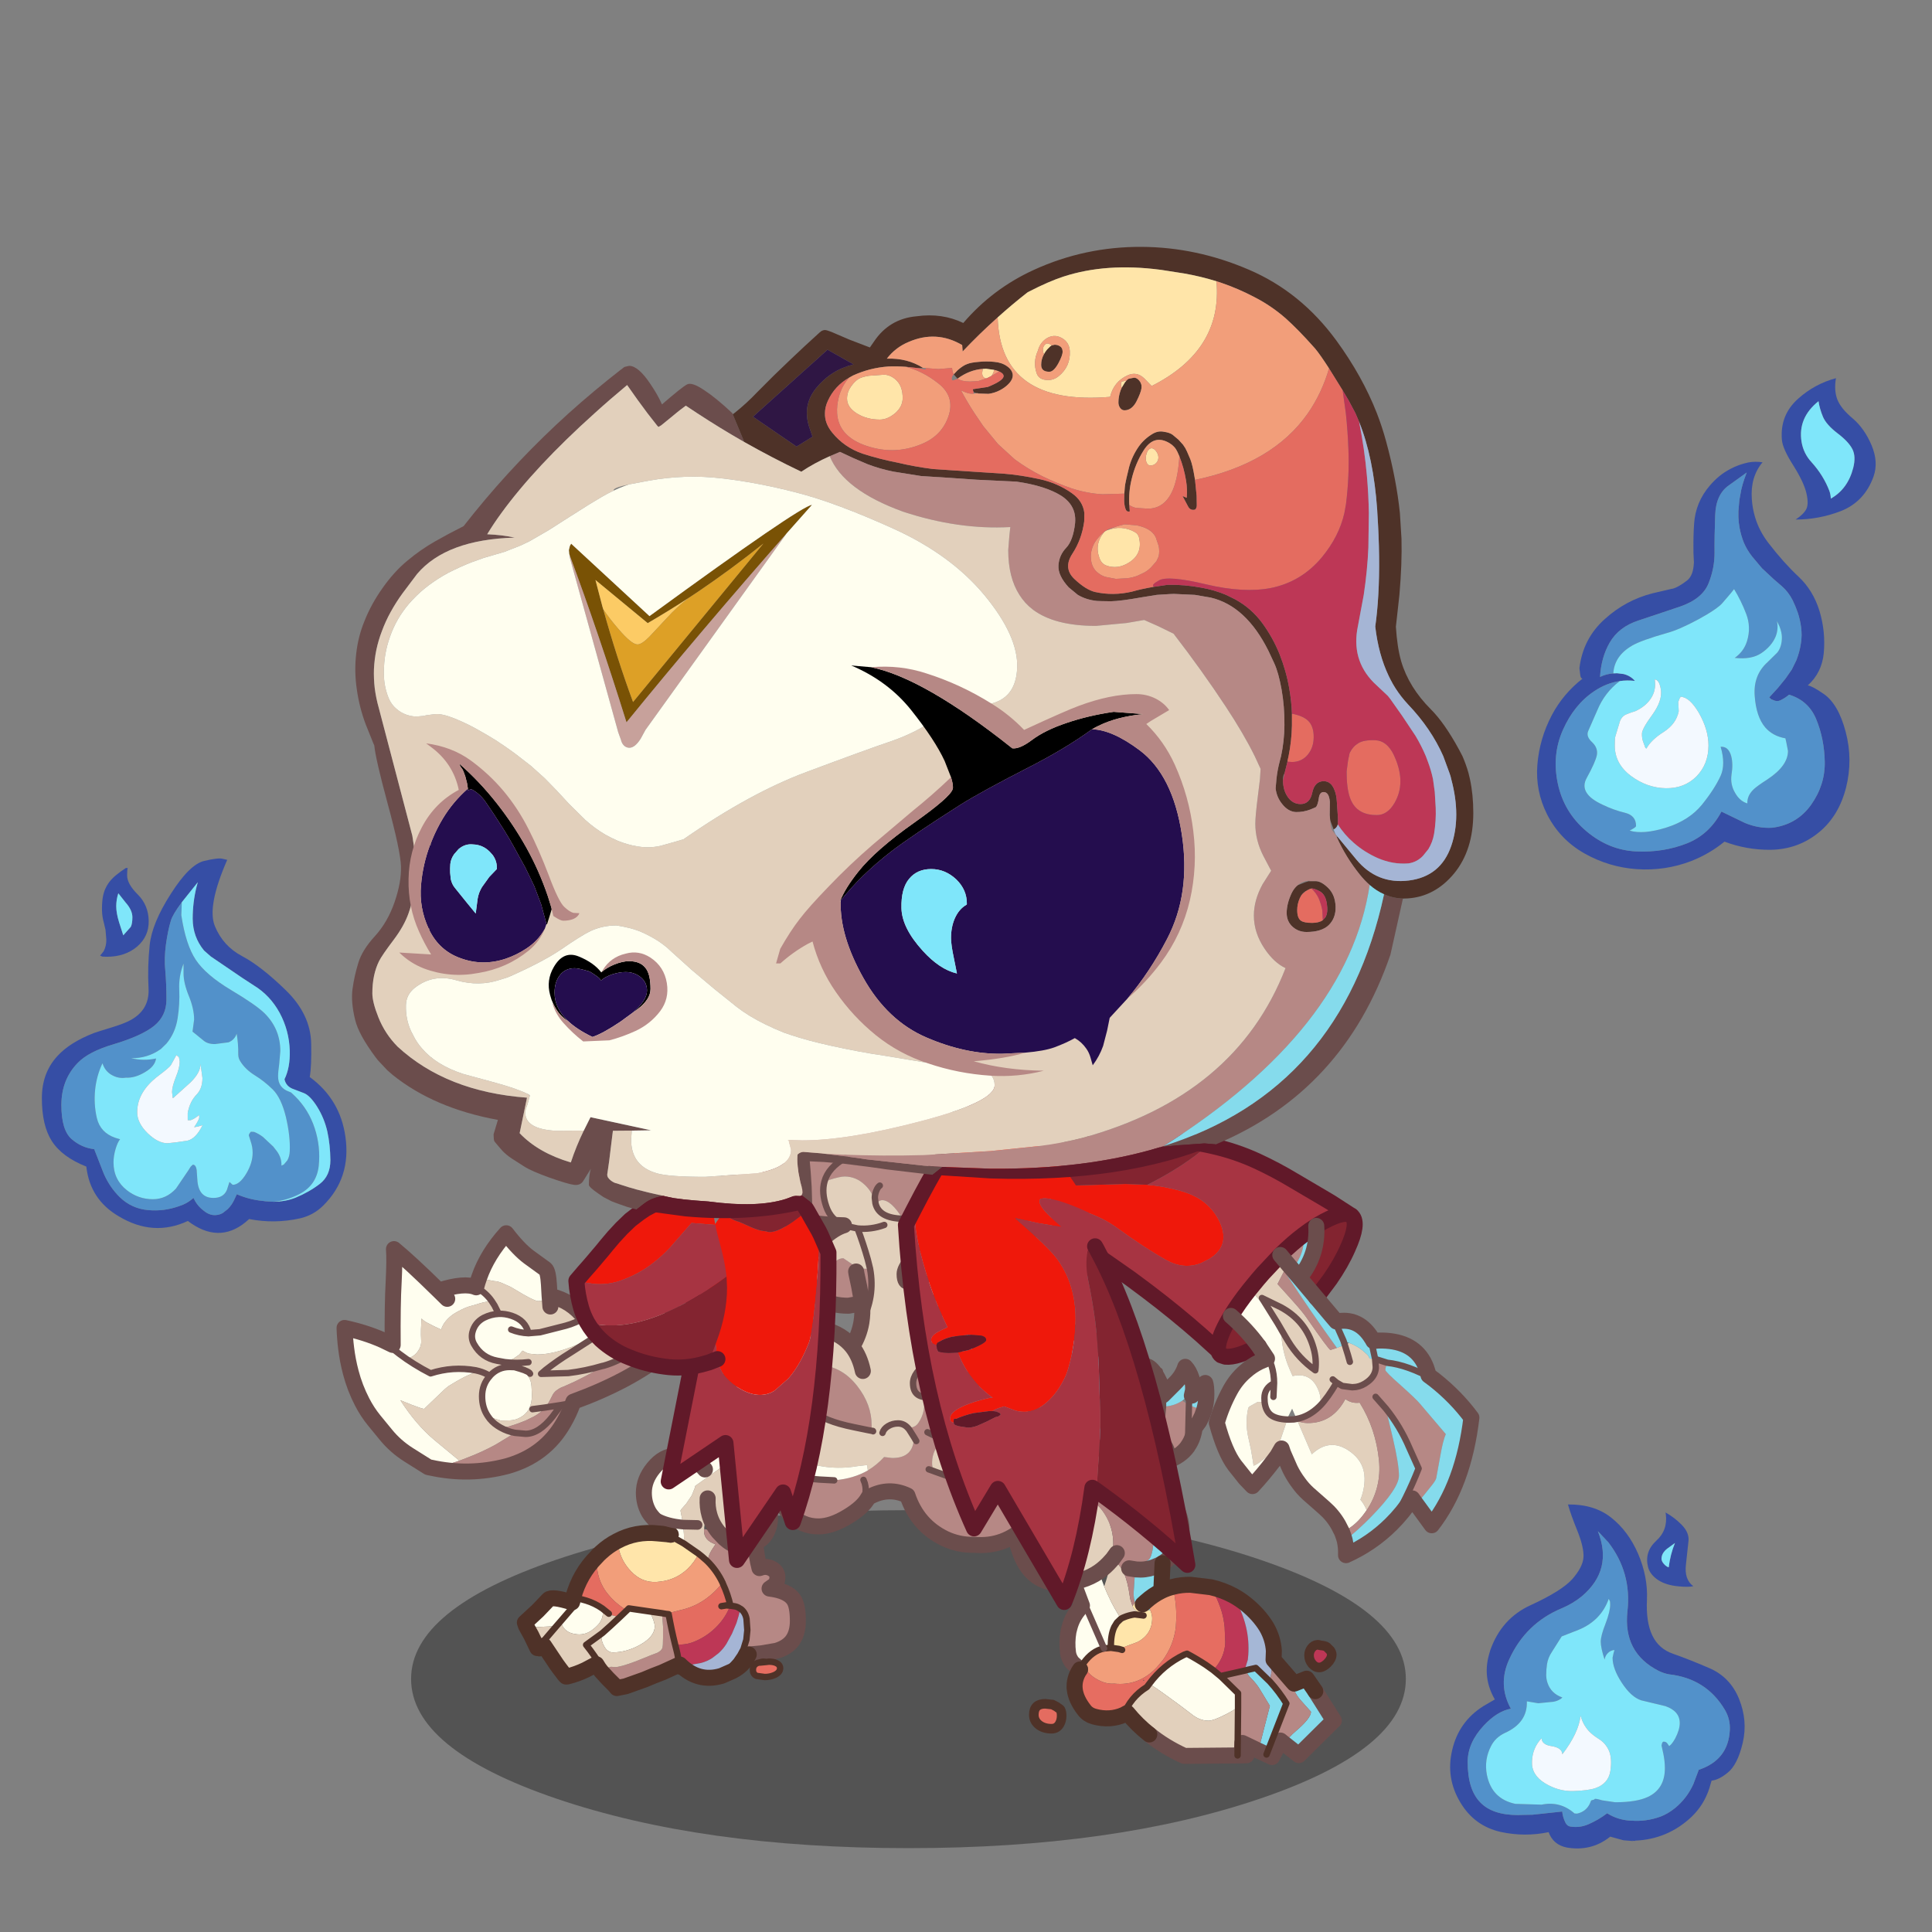 <svg xmlns:ffdec="https://www.free-decompiler.com/flash" xmlns:xlink="http://www.w3.org/1999/xlink" ffdec:objectType="frame" height="90" width="90" xmlns="http://www.w3.org/2000/svg"><rect width="100%" height="100%" fill="#808080" stroke="none"/><use ffdec:characterId="48" height="77.85" transform="translate(1.6 9.1)" width="85.75" xlink:href="#a"/><defs><use ffdec:characterId="1" height="153.6" transform="translate(4.8 57.2)" width="105.85" xlink:href="#b" id="p"/><use ffdec:characterId="8" height="34.45" width="101.4" xlink:href="#c" id="q"/><use ffdec:characterId="10" height="134.5" width="134" xlink:href="#d" id="r"/><use ffdec:characterId="12" height="107.55" transform="translate(3.75 116.65)" width="92.1" xlink:href="#e" id="s"/><use ffdec:characterId="19" height="117.1" transform="translate(2.5 131)" width="95.2" xlink:href="#f" id="t"/><use ffdec:characterId="26" height="99.2" width="100.25" xlink:href="#g" id="u"/><use ffdec:characterId="28" height="106" width="104.9" xlink:href="#h" id="v"/><use ffdec:characterId="30" height="144.45" width="155.65" xlink:href="#i" id="w"/><use ffdec:characterId="32" height="164.9" width="93" xlink:href="#j" id="x"/><use ffdec:characterId="34" height="132.3" width="54.95" xlink:href="#k" id="y"/><use ffdec:characterId="36" height="79.5" width="112.45" xlink:href="#l" id="z"/><use ffdec:characterId="38" height="58.4" width="50.9" xlink:href="#m" id="A"/><use ffdec:characterId="40" height="303.65" width="350.55" xlink:href="#n" id="B"/><use ffdec:characterId="42" height="128.35" width="248.75" xlink:href="#o" id="C"/><g id="a" transform="translate(-1.6 -9.1)"><use ffdec:characterId="7" height="216.6" transform="translate(70.886 9.094) scale(.149)" width="110.65" xlink:href="#p"/><use ffdec:characterId="9" height="34.45" transform="translate(19.15 70.35) scale(.457)" width="101.4" xlink:href="#q"/><use ffdec:characterId="11" height="134.5" transform="translate(48.95 52.778) scale(.149)" width="134" xlink:href="#r"/><use ffdec:characterId="18" height="226.9" transform="translate(66.992 52.703) scale(.149)" width="95.85" xlink:href="#s"/><use ffdec:characterId="25" height="249.45" transform="translate(1.578 20.469) scale(.149)" width="98.5" xlink:href="#t"/><use ffdec:characterId="27" height="99.2" transform="translate(24.078 64.228) scale(.149)" width="100.25" xlink:href="#u"/><use ffdec:characterId="29" height="106" transform="translate(46.878 66.428) scale(.149)" width="104.9" xlink:href="#v"/><use ffdec:characterId="31" height="144.45" transform="translate(33.378 50.828) scale(.149)" width="155.65" xlink:href="#w"/><use ffdec:characterId="33" height="164.9" transform="translate(41.828 50.428) scale(.149)" width="93" xlink:href="#x"/><use ffdec:characterId="35" height="132.3" transform="translate(30.778 53.328) scale(.149)" width="54.95" xlink:href="#y"/><use ffdec:characterId="37" height="79.5" transform="translate(15.678 57.078) scale(.149)" width="112.45" xlink:href="#z"/><use ffdec:characterId="39" height="58.4" transform="translate(26.478 55.378) scale(.149)" width="50.9" xlink:href="#A"/><use ffdec:characterId="41" height="303.65" transform="translate(16.4 11.5) scale(.149)" width="350.55" xlink:href="#B"/><use ffdec:characterId="47" height="128.4" transform="translate(18.6 31) scale(.149)" width="248.75" xlink:href="#C"/></g><g id="b" fill-rule="evenodd"><path d="M93.45 0q-.65 3.85.45 6.7 1.1 2.8 4.8 5.9 3.65 3.1 5.9 8.4 2.2 5.25.6 9.75-2.8 7.85-10.2 10.8-6.9 2.65-14.15 2.65 2.5-1.65 3.35-3.3.8-1.65 0-5-.8-3.4-4.1-8.65-3.35-5.25-3.55-8-.65-7.75 5.1-12.85Q86.8 1.8 93.45 0M88 7.2q-6.5 5.2-5.3 12.7.6 3.65 3.15 6.4 3.7 4.1 5.55 8.95.4 1.1.45 2.4 5.3-3 7-9.6.9-3.55-.25-5.85-1.2-2.35-4.7-5-3.45-2.65-4.5-5.1-1.05-2.5-1.4-4.9M25.85 94.7q-4.15.6-7.95 3.15-6.3 4.2-9.8 12.1-3.5 7.85-1.6 16.8 1.9 8.95 8.95 14.9 7 5.9 15.55 6.3 8.5.4 15.95-2.55 6.95-2.8 10.7-9.9l7.35 3.55q4.2 1.75 8.5 1.5 7.75-.95 12.2-7.2 4.4-6.25 4.25-13.45-.15-7.2-2.7-13.35-2.4-5.75-8.45-7.6-1.05.9-2.3 1.55-1.05.65-2.1.35l-1.15-.45-.65-.6 2.7-2.95 2.4-2.95 1.95-2.8 1.4-2.85q1.05-2.6 1.45-5.4.4-2.5.05-5-.3-2.35-1.05-4.6-.7-2-1.6-3.85-1.3-2.55-3.35-4.35L74 62.85l-3.65-3.4-3.15-3.75q-1.6-2.05-2.55-4.3-.9-2.25-1.35-4.7-.3-1.65-.35-3.3v-1.8l.3-3.45.6-3.3q.4-1.7.95-3.3l.75-2.05-5.15 3.7-.35.25q-4.15 2.85-4.35 9.4-.25 6.5-.2 11.55.05 5-1.9 9.8-1.95 4.8-8.85 7.2l-13 4.35q-6.2 2-9.05 6.95-2.65 4.6-3 10.7 1.95-.95 4.15-1.1l1.15-.05 2.05.25q2.2.55 3.55 2.15-2.45-.3-4.75.05m63.8-8.8q-.6 6.2-5 10.15 1.5.25 4.95 2.65 4.6 3.15 6.9 11.9 2.3 8.7.1 17.45-2.25 8.75-8.3 13.8-6.6 5.5-15.35 5.6-7.45.05-14.35-2.55-4.65 3.8-10.35 6.05-8.2 3.15-17.05 2.55-8.7-.6-16.35-4.9-7.7-4.35-11.7-12.2-3.7-7.35-3.05-15.5.65-8.2 4.55-15.6 3.5-6.6 9.55-11.35-.6-.1-.7-1.25l-.25-2q1.1-9.3 7.95-15.4 6.5-5.9 14.95-8.05l6-1.4.35-.05q1.65-.45 4.35-2.5 1.75-1.35 2.1-4.5l.1-1.2-.15-3.05v-1.3q-.05-3.9.2-7.7.45-6.8 4.95-12 2.8-3.3 6.35-5.15 2.6-1.4 5.65-2.05 2.15-.4 4.45-.05-3.85 4.6-3.35 11.5.2 2.9 1 5.6 1.3 4.4 4.25 8.2 4.75 6.15 9.35 10.45 4.55 4.25 6.55 10.7 1.95 6.45 1.35 13.15" fill="#364ea5"/><path d="M23.85 92.3q-2.2.15-4.15 1.1.35-6.1 3-10.7 2.85-4.95 9.05-6.95l13-4.35q6.9-2.4 8.85-7.2 1.95-4.8 1.9-9.8-.05-5.05.2-11.55.2-6.55 4.35-9.4l.35-.25 5.15-3.7-.75 2.05q-.55 1.6-.95 3.3l-.6 3.3-.3 3.45v1.8q.05 1.65.35 3.3.45 2.45 1.35 4.7.95 2.25 2.55 4.3l3.15 3.75 3.65 3.4 2.55 2.2q2.05 1.8 3.35 4.35.9 1.85 1.6 3.85.75 2.25 1.05 4.6.35 2.5-.05 5-.4 2.8-1.45 5.4l-1.4 2.85-1.95 2.8-2.4 2.95-2.7 2.95.65.6 1.15.45q1.05.3 2.1-.35 1.25-.65 2.3-1.55 6.05 1.85 8.45 7.6 2.55 6.15 2.7 13.35.15 7.2-4.25 13.45-4.45 6.25-12.2 7.2-4.3.25-8.5-1.5l-7.35-3.55q-3.75 7.1-10.7 9.9-7.45 2.95-15.95 2.55-8.55-.4-15.55-6.3-7.05-5.95-8.95-14.9-1.9-8.95 1.6-16.8 3.5-7.9 9.8-12.1 3.8-2.55 7.95-3.15-4.7 3.55-7 9.1L16 110.3q-.75 1.7 1.2 3.5 1.9 1.8 1.5 4.05-.45 2.2-3.15 7.1-2.75 4.9 5.05 8.45 3.3 1.6 6.8 2.45 3.6.85 3.55 4.2l-.2.3-.65.45-1.15.65q4.25 1.3 11.45-.95 7.15-2.25 11.15-7.15 3.95-4.9 5.85-9.05 1.6-3.6 0-9.05 2.45-.2 3.3 2.9.65 2.45.1 5.8-.45 3.1 1.15 5.75 1.45 2.55 3.8 3.25-.1-2.35 1.85-4.3 1.05-1.05 4.4-3.2 6.45-4.25 6.45-8.9l-.5-2.6-.3-1.35q-3.95-.7-6.3-3.4-2.85-3.35-3.3-9.85-.5-6.5 4-10.55l3.1-3.05q1.4-1.85 1.4-4.7 0-1.5-.75-3.45l-.8-1.65q.55 2.5-.45 4.95-1.3 2.95-4.4 5.05-3.1 2.1-8.35 1.5 2.85-2 3.85-5.25 1.35-4.4-.3-8.6-1.5-3.95-3.75-7.65l-.9 1.15-2.7 3.15q-1.55 1.85-7.55 5.15-6.05 3.25-9.75 4.25-8.1 2.3-10.95 3.95-5.6 3.25-5.9 8.7" fill="#5291ca"/><path d="M88 7.2q.35 2.4 1.4 4.9 1.05 2.45 4.5 5.1 3.5 2.65 4.7 5 1.15 2.3.25 5.85-1.7 6.6-7 9.6-.05-1.3-.45-2.4-1.85-4.85-5.55-8.95-2.55-2.75-3.15-6.4-1.2-7.5 5.3-12.7M25.85 94.7q2.3-.35 4.75-.05-1.35-1.6-3.55-2.15L25 92.25l-1.15.05q.3-5.45 5.9-8.7 2.85-1.65 10.95-3.95 3.7-1 9.75-4.25 6-3.3 7.55-5.15l2.7-3.15.9-1.15q2.25 3.7 3.75 7.65 1.65 4.2.3 8.6-1 3.25-3.85 5.25 5.25.6 8.35-1.5 3.1-2.1 4.4-5.05 1-2.45.45-4.95l.8 1.65q.75 1.95.75 3.45 0 2.85-1.4 4.7l-3.1 3.05q-4.5 4.05-4 10.55.45 6.5 3.3 9.85 2.35 2.7 6.3 3.4l.3 1.35.5 2.6q0 4.65-6.45 8.9-3.35 2.15-4.4 3.2-1.95 1.95-1.85 4.3-2.35-.7-3.8-3.25-1.6-2.65-1.15-5.75.55-3.35-.1-5.8-.85-3.1-3.3-2.9 1.6 5.45 0 9.05-1.9 4.15-5.85 9.05-4 4.9-11.15 7.15-7.2 2.25-11.45.95l1.15-.65.65-.45.2-.3q.05-3.35-3.55-4.2-3.5-.85-6.8-2.45-7.8-3.55-5.05-8.45 2.7-4.9 3.15-7.1.4-2.25-1.5-4.05-1.95-1.8-1.2-3.5l2.85-6.5q2.3-5.55 7-9.1m10.95-.5q.55 3.45-1.35 6.15-1.65 2.35-4.7 3.75-2.1.65-3.05 1.1-1.55.8-2 2.8l-1.2 3.95q-.2.5-.2 2.9 0 5.7 5.05 9.5 5.05 3.75 10.9 3.85 5.8.1 9.6-3.7 3.75-3.85 3.75-9.65 0-4.95-3-10.2-2.85-4.9-5.7-5.05l-.35.6-.4 1.05.15 2.9q-.8 3.95-4.7 6.45-3.9 2.45-5.4 5.2-.15-.15-.3-.15l-.7-1.9q-.45-1.2-.4-2.65.05-1.5 3.2-5.8 3.15-4.35 2.75-7.7-.45-3.3-1.95-3.4" fill="#7fe6fa"/><path d="M36.8 94.2q1.5.1 1.95 3.4.4 3.35-2.75 7.7-3.15 4.3-3.2 5.8-.05 1.45.4 2.65l.7 1.9q.15 0 .3.15 1.5-2.75 5.4-5.2 3.9-2.5 4.7-6.45l-.15-2.9.4-1.05.35-.6q2.85.15 5.7 5.05 3 5.25 3 10.2 0 5.8-3.75 9.65-3.8 3.8-9.6 3.7-5.85-.1-10.9-3.85-5.05-3.8-5.05-9.5 0-2.4.2-2.9l1.2-3.95q.45-2 2-2.8.95-.45 3.05-1.1 3.05-1.4 4.7-3.75 1.9-2.7 1.35-6.15" fill="#f3f9ff"/></g><g id="d"><path d="m0 19.65.2-4.3q2.95-1.1 6.3-1.4l16.9-.5 6.8.25q5.25.45 10.55 1.95 3.6 1 6.25 2.8 3.9 2.65 5.9 7.05 3.3 7.4-3.45 11.45L47 38.2q-5.5 2.1-11-1-6.75-3.8-15.2-9.95-7.85-5.75-20.8-7.6" fill="#ef180b" fill-rule="evenodd" transform="translate(0 2.5)"/><path d="M0 19.65q12.95 1.85 20.8 7.6Q29.25 33.4 36 37.2q5.5 3.1 11 1l2.45-1.25Q56.2 32.9 52.9 25.5q-2-4.4-5.9-7.05-2.65-1.8-6.25-2.8-5.3-1.5-10.55-1.95Q41.45 8.05 49.25 1.3l1.35.3q7.15 1.6 13.8 4.65Q70.35 9 76 12.4l9.85 5.8 1.6.95 6.2 4q-2.5-1.4-9.85 2.9l-.8.5q-1.95 1.2-3.9 2.7-3.6 2.7-7.35 6.4l-5.4 5.75-1.6 1.85-2.55 3.1q-3.55 4.45-5.9 8.35-1.5 2.45-2.5 4.65-1.85 4.15-1.45 6.2L47 60.7q-7.95-7-16.8-13.7l-5.3-3.95-7.5-5.25-2.35 2.75q-1.9 1.6-4.4 1.6-2.95 0-6.2-4.55Q0 31.25 0 20.1v-.45M13.85 35.4l3.55 2.4-3.55-2.4" fill="#a73442" fill-rule="evenodd" transform="translate(0 2.5)"/><path d="m30.2 13.7-6.8-.25-16.9.5q-3.35.3-6.3 1.4.55-7.1 2.9-10.9 2.55-4 6.85-4 2.5 0 4.55 1.75l.15.15q3.95-1.1 8.1-1.6L35.85 0q6.8-.15 13.4 1.3-7.8 6.75-19.05 12.4m63.45 9.45.3.15.25.25q2.15 2.25-1.35 9.95-2.05 4.7-5.55 9.75L83 49l-5.25-6.25q5.8-7.1 5.25-16.2l.8-.5q7.35-4.3 9.85-2.9m-84.8-19q2.85-1.05 5.8-1.8-2.95.75-5.8 1.8m43.5 61.4q-.4-2.05 1.45-6.2 1-2.2 2.5-4.65 4.95 4.3 8.7 9.45-6.75 3.65-10.4 3.3L53.25 67q-.7-.5-.9-1.45" fill="#832430" fill-rule="evenodd" transform="translate(0 2.5)"/><path d="m62.2 46.35 2.55-3.1 1.6-1.85 5.4-5.75 2.5 3q-.75 1-1.45 2.3L71 44.5l-.15.2 4.5 5q3.25 3.6 4.5 5.4 7.1 10.25 7.6 10.25l2-.65.6-.25 1.85-.75 1 3.2.6 2.15-.6-2.15-1-3.2 1.45-.55.25.1q2.1.85 3.7 2.1l1.7 1.5q.5.55.65 1.2l1.75.1.2 2.4v.5q-.2 2.45-2.5 4.2-1.75 1.35-3.65 1.65l-1.2.1-3.1-.4-1.8-1.05q-2.8 4.8-5.15 7.2.55-2.7-.85-5.55-2.35-4.9-7.75-3.7l-.85-1.95q-2.7-6.1-2.7-12.6l1.3 2.2.8 1.35q3.35 5.55 8.55 9.2.45-3.5-.55-6.95-2.4-8.6-10.3-12.8L66 49.1l4.9 7.85L66 49.1l5.85 2.85q7.9 4.2 10.3 12.8 1 3.45.55 6.95-5.2-3.65-8.55-9.2l-.8-1.35-1.3-2.2-1-1.7q-.35-.55-.15-.3-3.35-4.65-4.45-5.8l-4.25-4.8M77.15 87.6q1.45.55 3.05.6 7.85.1 11.9-7.5 1.9 1.4 4.25 1.15l.2-.05.05.1q5 8.05 6 17.9.85 8.6-3.85 15.65-.7-1.8-1.95-3.3 1.35-3.35 1.3-6.75-.1-4.6-3.65-7.6-6.7-5.6-12.85.15L77.15 87.6m11-13.05 1.2 1-1.2-1m-14.8-13.4-2.45-4.2 2.45 4.2m-6.5 20.45q.3 2.75 1.9 4.05 1.7 1.3 5.2 1.45l-3.2 9.45q-.95.55-1.85 1.2l-2.7 2q-1.25 1.1-2.8 1.8l-.2-1.4-.65-3.85-.85-3.85q-.95-4.4 0-8.8.1-.45.55-.7l1.5-.85.9-.5h2.2" fill="#e2d0bc" fill-rule="evenodd" transform="translate(0 2.5)"/><path d="M56.3 54.7q2.35-3.9 5.9-8.35l4.25 4.8q1.1 1.15 4.45 5.8-.2-.25.15.3l1 1.7q0 6.5 2.7 12.6l.85 1.95q5.4-1.2 7.75 3.7 1.4 2.85.85 5.55l-.3.3q-3.25 3.15-7.05 3.85l-1.4-3.2-1.2 2.4-.3 1q-3.5-.15-5.2-1.45-1.6-1.3-1.9-4.05l-.05-1.25q0-3.1 3-4.6.05-5.7-3.2-10.4 3.25 4.7 3.2 10.4l-.05 1L69.6 80l.15-3.25.05-1q-3 1.5-3 4.6l.05 1.25h-2.2l-.9.5-1.5.85q-.45.25-.55.7-.95 4.4 0 8.8l.85 3.85.65 3.85.2 1.4q1.55-.7 2.8-1.8l2.7-2q.9-.65 1.85-1.2l3.2-9.45h.7l1.35-.05 1.15.55 4.45 10.35q6.15-5.75 12.85-.15 3.55 3 3.65 7.6.05 3.4-1.3 6.75 1.25 1.5 1.95 3.3l-1.1 1.5q-2.85 3.7-6.6 5.35l-1.15-2.25q-1.75-3.05-4.45-5.4l-5-4.4q-1.7-1.55-3.05-3.45-1.5-2-2.6-4.25l-2.15-4.9-.5-1.5-1.3 2.25-1.3 1.75q-3.2 4.2-6.5 7.75l-2.25-2.35-3.3-4.15q-3.1-4.1-5.6-13.3 1.55-5.35 4.2-10.2 1.9-3.45 4.7-5.85 2-1.8 4.45-3l2.35-1-2.6-3.9Q61.25 59 56.3 54.7" fill="#fffeef" fill-rule="evenodd" transform="translate(0 2.5)"/><path d="M71.75 35.65q3.75-3.7 7.35-6.4.45 5.95-3.65 10.8l-.95 1q-.4.4-.65.95 7.5 11.5 15.6 22.7l-2 .65q-.5 0-7.6-10.25-1.25-1.8-4.5-5.4l-4.5-5 .15-.2 1.8-3.55q.7-1.3 1.45-2.3l1.2 1.4-1.2-1.4-2.5-3m41.85 76.95-.6-.85q-2.95 4.5-6.6 8.1 5-8.25 8.6-17.45l-2.9-6.45q-2.85-6.7-7.35-12.3l2.25 9.5q1.85 8 1.85 11.5 0 3.95-8.7 12.85-4.4 4.5-8.25 7.4l-.3-1.05-.55-1.55q3.75-1.65 6.6-5.35l1.1-1.5q4.7-7.05 3.85-15.65-1-9.85-6-17.9l-.05-.1-.2.05Q94 82.1 92.1 80.7q-4.05 7.6-11.9 7.5-1.6-.05-3.05-.6l-.3-.7q3.8-.7 7.05-3.85l.2.05.1-.35q2.35-2.4 5.15-7.2l1.8 1.05 3.1.4 1.2-.1q1.9-.3 3.65-1.65 2.3-1.75 2.5-4.2v-.5l-.2-2.4 3.8 1.2-.2.55q-.4 1.1-.4 1.7 0 .55 4.65 4.65 5.2 4.65 6.3 6.05l7.95 9.35q-.9 2.05-1.7 6.7l-1.3 7.1q-.2.8-1.8 2.75l-2.45 3.05q-.35.5-1.35.8l-1.3.55m-8.85-28.95-3.2-3.65 3.2 3.65" fill="#b68885" fill-rule="evenodd" transform="translate(0 2.5)"/><path d="m83 49 5.35 6.35.95 1.1q6.5-1.3 10.5 4.4l.75 1.15.3.55 1.5-.15q10.4-.25 14.2 6.65 1 1.85 1.55 4.25l1.75 1.3q6.75 5.3 11.65 11.9-2.45 20.8-12.4 33.65l-5.5-7.55 1.3-.55q1-.3 1.35-.8l2.45-3.05q1.6-1.95 1.8-2.75l1.3-7.1q.8-4.65 1.7-6.7l-7.95-9.35q-1.1-1.4-6.3-6.05-4.65-4.1-4.65-4.65 0-.6.4-1.7l.2-.55-3.8-1.2-.9-4.15-.7-3.15.7 3.15.9 4.15-1.75-.1q-.15-.65-.65-1.2l-1.7-1.5q-1.6-1.25-3.7-2.1l-.25-.1-1.85-.7.4 1.25-1.85.75-.6.25q-8.1-11.2-15.6-22.7.25-.55.65-.95l.95-1 2.3 2.7-2.3-2.7q4.1-4.85 3.65-10.8 1.95-1.5 3.9-2.7.55 9.1-5.25 16.2L83 49m23.4 70.85q-6.1 6.05-14.1 9.65.1-2.4-.4-4.6 3.85-2.9 8.25-7.4 8.7-8.9 8.7-12.85 0-3.5-1.85-11.5l-2.25-9.5q4.5 5.6 7.35 12.3l2.9 6.45q-3.6 9.2-8.6 17.45m13.45-45.25q-8.3-4.6-14.65-5.25 6.35.65 14.65 5.25m-31.5-19.25 3.15 7.1-3.15-7.1" fill="#85dbec" fill-rule="evenodd" transform="translate(0 2.5)"/><path d="M14.65 4.85q3.95-1.1 8.1-1.6l13.1-.75q6.8-.15 13.4 1.3l1.35.3q7.15 1.6 13.8 4.65Q70.35 11.5 76 14.9l9.85 5.8 1.6.95 6.2 4 .3.15.25.25q2.15 2.25-1.35 9.95-2.05 4.7-5.55 9.75L83 51.5M17.4 40.3l-3.55-2.4m.8-33.05q-2.95.75-5.8 1.8M17.4 40.3l7.5 5.25 5.3 3.95q8.85 6.7 16.8 13.7l5.35 4.85q-.4-2.05 1.45-6.2 1-2.2 2.5-4.65 2.35-3.9 5.9-8.35l2.55-3.1 1.6-1.85 5.4-5.75q3.75-3.7 7.35-6.4 1.95-1.5 3.9-2.7l.8-.5q7.35-4.3 9.85-2.9M65 66.65q-6.75 3.65-10.4 3.3l-1.35-.45q-.7-.5-.9-1.45" fill="none" stroke="#611929" stroke-linecap="round" stroke-linejoin="round" stroke-width="5"/><path d="m83 51.5 5.35 6.35.95 1.1q6.5-1.3 10.5 4.4l.75 1.15.3.55 1.5-.15q10.4-.25 14.2 6.65 1 1.85 1.55 4.25l1.75 1.3q6.75 5.3 11.65 11.9-2.45 20.8-12.4 33.65l-5.5-7.55-.6-.85q-2.95 4.5-6.6 8.1-6.1 6.05-14.1 9.65.1-2.4-.4-4.6l-.3-1.05-.55-1.55-1.15-2.25q-1.75-3.05-4.45-5.4l-5-4.4q-1.7-1.55-3.05-3.45-1.5-2-2.6-4.25l-2.15-4.9-.5-1.5-1.3 2.25-1.3 1.75q-3.2 4.2-6.5 7.75l-2.25-2.35-3.3-4.15q-3.1-4.1-5.6-13.3 1.55-5.35 4.2-10.2 1.9-3.45 4.7-5.85 2-1.8 4.45-3l2.35-1-2.6-3.9q-3.75-5.15-8.7-9.45m19.15-14.65-1.2-1.4-2.5-3m3.7 4.4 2.3 2.7q5.8-7.1 5.25-16.2m-5.25 16.2L83 51.5" fill="none" stroke="#6b4d4c" stroke-linecap="round" stroke-linejoin="round" stroke-width="5"/><path d="M88.35 57.85q-1.35-2.6-3-5.05m16.05 17.85-.9-4.15-.7-3.15m1.6 7.3 3.8 1.2q6.35.65 14.65 5.25M91.9 66.2l-.4-1.25-3.15-7.1m3.55 8.35 1 3.2.6 2.15m7.9-.9.2 2.4v.5q-.2 2.45-2.5 4.2-1.75 1.35-3.65 1.65l-1.2.1-3.1-.4-1.8-1.05q-2.8 4.8-5.15 7.2l-.3.3q-3.25 3.15-7.05 3.85l-.85.15-1.35.05h-.7q-3.5-.15-5.2-1.45-1.6-1.3-1.9-4.05l-.05-1.25q0-3.1 3-4.6l-.05 1-.15 3.25m19.75-4.45-1.2-1M70.9 59.45 66 51.6l5.85 2.85q7.9 4.2 10.3 12.8 1 3.45.55 6.95-5.2-3.65-8.55-9.2l-.8-1.35-1.3-2.2m-1.15-2 2.45 4.2m-6.75 4.2q3.25 4.7 3.2 10.4m34.95 7.9q4.5 5.6 7.35 12.3l2.9 6.45q-3.6 9.2-8.6 17.45m-4.85-39.85 3.2 3.65" fill="none" stroke="#6b4d4c" stroke-linecap="round" stroke-linejoin="round" stroke-width="2"/></g><g id="e" fill-rule="evenodd"><path d="M87.45 70.6q.2-3.45-1.55-6.4-5.8-9.8-17.5-11.1-1.6-.3-3.15-1.05-11.25-5.7-9.8-18.7 1.35-12.05-6-21.55L46.2 8.35q4.8 12.05-5 20.35-2.75 2.25-6.15 3.7-11.4 4.7-16.55 16-3.65 7.9.5 15.45-4.3.8-8.45 5.25Q5.5 74.5 5.5 80.5q0 8.65 3.95 12.65 3.8 3.95 11.75 3.95l1.55-.05L25.7 97l9.35-1q.2 1.85 1 3.45.55 1.1 1.55 1.25 2.95.45 5.6-.7 3.15-1.35 5.9-3.45l.95.55q3.1 1.65 6.65 1.75 4.6.35 9.05-1.25 2.3-.85 4.6-2.7 3.7-3.05 5.7-7.45l1.7-4.5q9.2-3.05 9.7-12.35m-5.7 15.75-.7 2.4q-1.7 5.25-5.65 9-7.45 6.95-17.55 7.35v.1l-1.05-.1.6.15-3.05-.25-.3-.05-4-1.1-.3.25q-5.8 4.45-13.3 3.15-4.2-.85-5.65-4.8-7.4 1.55-14.9-.05-8.3-1.85-12.7-9.25Q-1.4 85.5.65 76.8q2.05-8.9 9.75-13.75l3.6-2.1-.1-.15q-3.75-6.6-1.75-13.8l.2-.7.2-.7q3.5-9.95 12.6-14.1 9.7-4.45 13.05-8.15 3.3-3.8 3.5-6.8.2-3.05-1.9-8.3-2-4.9-2.95-8.25 8.2-.1 13.5 4.1 5.35 4.2 8.45 11.35 3.05 7.15 2.75 14.25-.35 7.1 1.7 11.3 2 4.15 6.5 5.7 4.5 1.55 11.15 4.4 6.65 2.8 9.45 9.7 2.75 6.85 1.15 13.7t-4.7 9.35q-2.75 2.25-5.05 2.5m-7.2-75.05-.8 7.35q-.6 4.8 2.3 6.9-1.55.35-4.6.05-3.95-.35-6.45-2-2.5-1.7-3.1-4-1.2-4.75 2.5-8.2 3.7-3.3 3.05-8.35l-.1-.55q2.8 1.55 5.05 3.85 2.35 2.4 2.15 4.95m-6.65 2.5q-1.8 1.4-1.8 3.2 0 .75.75 1.6.7.8 1.5 1.05.5-4.05 1.95-7.6l-2.4 1.75" fill="#364ea5"/><path d="M87.45 70.6q-.5 9.3-9.7 12.35l-1.7 4.5q-2 4.4-5.7 7.45-2.3 1.85-4.6 2.7-4.45 1.6-9.05 1.25-3.55-.1-6.65-1.75l-.95-.55q-2.75 2.1-5.9 3.45-2.65 1.15-5.6.7-1-.15-1.55-1.25-.8-1.6-1-3.45l-9.35 1-2.95.05-1.55.05q-7.95 0-11.75-3.95-3.95-4-3.95-12.65 0-6 5.05-11.4 4.15-4.45 8.45-5.25-4.15-7.55-.5-15.45 5.15-11.3 16.55-16 3.4-1.45 6.15-3.7 9.8-8.3 5-20.35l3.25 3.45q7.35 9.5 6 21.55-1.45 13 9.8 18.7 1.55.75 3.15 1.05 11.7 1.3 17.5 11.1 1.75 2.95 1.55 6.4m-37.4-39.3-.05-.95-.4-.85q-2.4 6.8-9.45 9.7l-5.25 2.05-.7 1.1-2.4 3.8q-1.2 1.8-1.5 3.8-.25 1.65-.25 3.35 0 1.25.4 2.45 1.1 3.35 4.65 4.6l-.45.4-.7.4q-1.15.55-2.35.6l-4.05.4-3.55-.6q.25 6.7-6.9 9.9-2.95 1.4-4.3 4.1-2.2 4.25-1.3 8.95 1.5 7.55 8.9 9.1l8.2.25q5.85-1.2 10.3 2.75l.8.05q2.75-.6 3.95-3.05l.45-1.05.25-.1q.7-.1.85-.35.15-.25 2.35.4l4.05.6q6.75 0 10.3-1.7 5.25-2.5 5.25-8.95 0-2.2-.5-4.6l-.55-2.5.15-.65q.2-.55.5-.55.8 0 1.2.6l.55.8.05-.05q.9-.65 1.85-2.4 1.4-2.7 1.4-4.75 0-3.75-4.5-5.3l-7.5-1.8q-3.2-1-6.15-5.55-2.85-4.35-2.85-7.8l.3-1.4.3-1q-1.25.1-2.05.95-.85.8-1.05 2.05-1.2-3.7-1.2-5.6 0-1.85 1.5-5.65 1.45-3.8 1.45-5.95" fill="#5291ca"/><path d="m67.9 13.8 2.4-1.75q-1.45 3.55-1.95 7.6-.8-.25-1.5-1.05-.75-.85-.75-1.6 0-1.8 1.8-3.2M50.05 31.3q0 2.15-1.45 5.95-1.5 3.8-1.5 5.65 0 1.9 1.2 5.6.2-1.25 1.05-2.05.8-.85 2.05-.95l-.3 1-.3 1.4q0 3.45 2.85 7.8 2.95 4.55 6.15 5.55l7.5 1.8q4.5 1.55 4.5 5.3 0 2.05-1.4 4.75-.95 1.75-1.85 2.4l-.05.05-.55-.8q-.4-.6-1.2-.6-.3 0-.5.55l-.15.65.55 2.5q.5 2.4.5 4.6 0 6.45-5.25 8.95-3.55 1.7-10.3 1.7l-4.05-.6q-2.2-.65-2.35-.4-.15.25-.85.35l-.25.1-.45 1.05q-1.2 2.45-3.95 3.05l-.8-.05q-4.45-3.95-10.3-2.75l-8.2-.25q-7.4-1.55-8.9-9.1-.9-4.7 1.3-8.95 1.35-2.7 4.3-4.1 7.15-3.2 6.9-9.9l3.55.6 4.05-.4q1.2-.05 2.35-.6l.7-.4.45-.4q-3.55-1.25-4.65-4.6-.4-1.2-.4-2.45 0-1.7.25-3.35.3-2 1.5-3.8l2.4-3.8.7-1.1 5.25-2.05q7.05-2.9 9.45-9.7l.4.85.05.95M35.1 78.1q-.1-2.05-3.4-2.55-3-.45-3.1-2.45-2.85 3-3 7.25-.2 4.2 4.05 6.8 4.25 2.6 8.9 2.45 4.6-.15 6.85-.9 4.05-1.4 4.7-5.3.6-3.95-.4-6.35-1.05-2.4-3.15-3.7-2.15-1.35-3.3-2.65-1.75-2-2.45-4.65-.6 5.35-5.7 12.05" fill="#7fe6fa"/><path d="M35.1 78.1q5.1-6.7 5.7-12.05.7 2.65 2.45 4.65 1.15 1.3 3.3 2.65 2.1 1.3 3.15 3.7 1 2.4.4 6.35-.65 3.9-4.7 5.3-2.25.75-6.85.9-4.65.15-8.9-2.45t-4.05-6.8q.15-4.25 3-7.25.1 2 3.1 2.45 3.3.5 3.4 2.55" fill="#f3f9ff"/></g><g id="f" fill-rule="evenodd"><path d="M43.75 13.7q-2.85 3.85-3.4 5.7-.95 3.1-1.55 7.45-.6 4.35-.2 8.35.35 4.05.35 9.05-.05 5-3.85 8.1-3.85 3.1-12.65 5.75-7.85 2.3-11.25 5.85Q6.1 69.2 6.1 77.1q0 7.85 3.2 10.65 3.1 2.7 7.05 3.15l.05.1 2.95 7.55q1.85 4.25 5 7.35 3.7 3.6 8.9 4.05 4.85.45 9.55-1.2 2.6-.8 4.6-2.6l.55 1.05q1 1.7 2.6 2.9 1.4 1.2 2.95 1.4 1.65.15 3-.6l1.6-1.25q1.35-1.35 2.1-3.05l.75-1.6q3.95 1.7 8.25 2.1l.75.1 2.5.15q3.7-.05 6.8-1.25 4.35-1.8 7.65-4.35 3.3-2.55 3.3-7.4-.05-4.8-.95-8.95-.95-4.15-3.15-7.7-2.25-3.6-4.25-4.35l-3-1.15q-2.5-.8-3-3.15 1.8-3.65 1.65-9-.2-6.25-3.15-11.75-3-5.5-8.1-8.6l-3.6-2.35-9.85-6.7-2.1-1.85q-3.5-4.25-3.55-9.9 0-5.15 1.2-10l.4-1.45-5 6.25M84.2 57.85q.15 7-.45 10.5Q93.25 75.3 94.9 87q1.85 12.9-7 21.6-3.05 3-7.25 3.95-7.95 1.75-15.85.2-8.45 7.9-18.05 1.4l-1.1-.8q-10.8 5.05-21.6-1.45-9-5.25-10.15-15.55-7.6-3-10.8-8Q0 83.5 0 74.95q0-7.9 4.85-13.15 3.85-4.25 11.4-7.2.95-.35 5.7-1.8 3.75-1.15 5.7-2.2 6.05-3.25 5.7-9.95-.35-6.7.35-13.5.7-6.85 6.6-16.05Q46.15 1.9 50.7.8q4.55-1.1 5.95-.65l1.3.3q-6.4 14.6-3.85 20.75 2.55 6.2 8.5 9.35 5.95 3.15 13.7 10.7 7.7 7.5 7.9 16.6M30 11.3q3.3 3.3 3.4 8.2.1 4.85-3.6 8.05-3.75 3.2-9.5 3.2l-1.35-.05-.75-.3 1.1-1.35q.9-1.7.85-3.7l-.25-3-.5-2.15q-.55-1.9-.6-3.85-.05-2 .2-3.9.2-1.35.7-2.65.55-1.3 1.4-2.45.95-1.2 2.2-2.2Q24.7 4 26.25 3h.6q-.2.5-.2 2.3 0 2.7 3.35 6m-1.7 7.1q0-2.25-2.15-4.65L23.9 10.9q-.65 2-.65 4.05 0 2.15.9 5.05l1.3 4.05 2.35-2.65q.5-1 .5-3" fill="#364ea5"/><path d="m43.75 13.7-.15 4.05q1.4 9.3 4.55 14 3.15 4.7 11 9.4 7.8 4.65 10.45 7.25 4.95 4.9 4.95 11.85l-.35 4.05q-.35 2.4-.35 3.85 0 3.6 3.5 4.8l.5.2.3.25 1 .95q4.25 4.2 6.15 10 1.9 5.8 1.25 11.85-.7 6.1-6.25 8.85-3.7 1.85-7.85 2.3l-2.5-.15-.75-.1q-4.3-.4-8.25-2.1l-.75 1.6q-.75 1.7-2.1 3.05l-1.6 1.25q-1.35.75-3 .6-1.55-.2-2.95-1.4-1.6-1.2-2.6-2.9l-.55-1.05q-2 1.8-4.6 2.6-4.7 1.65-9.55 1.2-5.2-.45-8.9-4.05-3.15-3.1-5-7.35L16.4 91l-.05-.1q-3.95-.45-7.05-3.15-3.2-2.8-3.2-10.65 0-7.9 5.1-13.15 3.4-3.55 11.25-5.85 8.8-2.65 12.65-5.75 3.8-3.1 3.85-8.1 0-5-.35-9.05-.4-4 .2-8.35.6-4.35 1.55-7.45.55-1.85 3.4-5.7m2.2 29.3q-1.65-4.05-1.65-7.05V32.9q-1.55 3.9-1.35 8.15.2 4.5-.5 8.9-.7 4.6-3.5 7.95l-1.75 1.7q-4.15 2.95-9.3 2.85 3.9.95 7.8.1-.3 2.45-3.5 4.3-3.1 1.85-5.9 1.7-2.4.4-4.65-.95-1.95-1.2-2.7-3.55-1.85 3.9-2.3 8.3-.45 4.55.55 8.85 1.1 4.55 5.75 6.15l1.5.45q-.8 1-1.4 3.05-.65 2.2-.65 4.2 0 5.4 4.2 8.7 3.6 2.8 8.1 2.8 4.2 0 7.25-3.35l3.9-5.75.4-.65.3-.45.65-.6q.95 0 1.2 1.65l.25 3.55q.5 5.2 5 5.2 3.15 0 4.2-2.5l.8-2.5.5.45.5.45q2.15 0 4.25-3.5 2-3.35 2-6.5 0-1.85-.6-3.55l-.6-1.9q0-.45.65-1.15l1 .05q1.5.6 2.8 1.6l3.2 3 1.2 1.55q1.45 2.05 1.35 4.4l.55-.25.2-.1 1.1-1.3q.7-1.25.75-2.85.2-4.75-1.2-10.7-1.45-5.95-4.1-8.6-2.7-2.65-5.65-4.45-2.95-1.85-4.5-4.35-.65-1-.65-2.15.05-3.35-.5-6.5-.65 1.95-2.55 2.7l-4.25.55q-2.3 0-3.55-1.1l-3.45-2.8.5-3.75q0-3.35-1.65-7.4" fill="#5291ca"/><path d="M72.45 107.35q4.15-.45 7.85-2.3 5.55-2.75 6.25-8.85.65-6.05-1.25-11.85t-6.15-10l-1-.95-.3-.25-.5-.2q-3.5-1.2-3.5-4.8 0-1.45.35-3.85l.35-4.05q0-6.95-4.95-11.85-2.65-2.6-10.45-7.25-7.85-4.7-11-9.4-3.15-4.7-4.55-14l.15-4.05 5-6.25-.4 1.45q-1.2 4.85-1.2 10 .05 5.65 3.55 9.9l2.1 1.85 9.85 6.7 3.6 2.35q5.1 3.1 8.1 8.6 2.95 5.5 3.15 11.75.15 5.35-1.65 9 .5 2.35 3 3.15l3 1.15q2 .75 4.25 4.35 2.2 3.55 3.15 7.7.9 4.15.95 8.95 0 4.85-3.3 7.4-3.3 2.55-7.65 4.35-3.1 1.2-6.8 1.25M45.95 43q1.65 4.05 1.65 7.4l-.5 3.75 3.45 2.8q1.25 1.1 3.55 1.1l4.25-.55q1.9-.75 2.55-2.7.55 3.15.5 6.5 0 1.15.65 2.15 1.55 2.5 4.5 4.35 2.95 1.8 5.65 4.45 2.65 2.65 4.1 8.6 1.4 5.95 1.2 10.7-.05 1.6-.75 2.85l-1.1 1.3-.2.1-.55.25q.1-2.35-1.35-4.4l-1.2-1.55-3.2-3q-1.3-1-2.8-1.6l-1-.05q-.65.7-.65 1.15l.6 1.9q.6 1.7.6 3.55 0 3.15-2 6.5-2.1 3.5-4.25 3.5l-.5-.45-.5-.45-.8 2.5q-1.05 2.5-4.2 2.5-4.5 0-5-5.2l-.25-3.55q-.25-1.65-1.2-1.65l-.65.6-.3.45-.4.65-3.9 5.75q-3.05 3.35-7.25 3.35-4.5 0-8.1-2.8-4.2-3.3-4.2-8.7 0-2 .65-4.2.6-2.05 1.4-3.05l-1.5-.45q-4.65-1.6-5.75-6.15-1-4.3-.55-8.85.45-4.4 2.3-8.3.75 2.35 2.7 3.55 2.25 1.35 4.65.95 2.8.15 5.9-1.7 3.2-1.85 3.5-4.3-3.9.85-7.8-.1 5.15.1 9.3-2.85l1.75-1.7q2.8-3.35 3.5-7.95.7-4.4.5-8.9-.2-4.25 1.35-8.15v3.05q0 3 1.65 7.05M28.3 18.4q0 2-.5 3l-2.35 2.65-1.3-4.05q-.9-2.9-.9-5.05 0-2.05.65-4.05l2.25 2.85q2.15 2.4 2.15 4.65m20.8 61.85q-1.3 1.15-2.6 1.6h-.9v-2.3q.65-3.55 2.8-5.75 1.8-1.85 1.8-5.15l-.6-4.4q.05 2.65-3.15 5.8L41 74.95l-.1-.1-.2-1.8q0-1.7 1.2-4.7 1.2-2.95 1.2-4.85l-.25-1.35-.8-.65-1.7 3.1q-.45.75-3.9 3.35-6.65 5-6.65 11.4 0 3.4 3.3 6.6 3.2 3.1 6.2 3.1l2.75-.3 3.45-.5q2.65-.6 4.75-4.85l-1.35.4-1.3.25q1.6-2.4 1.6-3.1l-.05-.7-.05-.1v.1m1.15 3.15.05-.05v-.1l-.05.15" fill="#7fe6fa"/><path d="M50.25 83.4q-2.1 4.25-4.75 4.85l-3.45.5-2.75.3q-3 0-6.2-3.1-3.3-3.2-3.3-6.6 0-6.4 6.65-11.4 3.45-2.6 3.9-3.35l1.7-3.1.8.65.25 1.35q0 1.9-1.2 4.85-1.2 3-1.2 4.7l.2 1.8.1.1 5.45-4.9q3.2-3.15 3.15-5.8l.6 4.4q0 3.3-1.8 5.15-2.15 2.2-2.8 5.75v2.3h.9q1.3-.45 2.6-1.6h.05l.05.7q0 .7-1.6 3.1l1.3-.25 1.35-.4" fill="#f3f9ff"/></g><g id="g"><path d="M77.4 24.35q-5.8-.45-10.75-3.1l-3.35 2.6-9.75 6.95q-.15.05-.25.15l-.15.6-.95 2.4-1.75 2.6-1.1 1.25-.4.45-.3.45.85 4.4q.35 3.05.2 5.9l-4.25-2.4-1.05-.5 1.2.15Q40 41.4 38.75 39.2q-1.55-2.75-1.55-6.05 0-4.1 3-7.75 3.15-3.85 7.05-3.85 2.4 0 4.45.85 2.55 1.05 4.6 3.45-2.05-2.4-4.6-3.45L80.5 0l5.8 4.3 6.05 5 2.9 2.85Q92.7 13.7 90.3 15.6q-6.5 4.1-12.9 8.75M41.35 40.9q3.1 1.75 8.15 2.2-5.05-.45-8.15-2.2m-9.45 29 .6-.6 6.5.95q1.6 3.15 1.6 4.65 0 3.25-4.7 5.85-4.25 2.3-8.4 2.3-1.65 0-2.7-1.9-.9-1.6-.9-3.25v-.65l.45-.35 2.45-2.2 2.85-2.65 2.25-2.15m-20.35 4.45.05-.05-.05.05-.35-1.05-1.35 1.55-6.65.3-2.75-.4h-.1l-.35-1 4-3.7 3.35-3.5q1-1.15 7.4.85l.4-1.65 4 1.1q2.75.85 5.05 2.45 1 3.85-3.3 6.85-2.35 1.7-5.3 1.15-3-.5-4.05-2.95m4.65-6.85-5 5.8 5-5.8" fill="#fffeef" fill-rule="evenodd" transform="translate(2.5 2.5)"/><path d="m77.4 24.35-1.95 1.4-1.7 1.25-7.35 5.7.5 2.35q.7 3.1.7 4.4 0 2.9-1.5 4.5t-4.25 1.6l-1.35-.15q-2-2.45-2.8-5.35-.7-2.45-.55-5.15-.15 2.7.55 5.15-1.55 1.65-1.65 4.4l-.05.6q0 3 3.6 4.2-1.4 2-1.9 3.15l-.7 2.1-1.7-1.5-1-.8-4.6-3.2q.15-2.85-.2-5.9l-.85-4.4.3-.45.4-.45 1.1-1.25 1.75-2.6.95-2.4.15-.6q.1-.1.25-.15l9.75-6.95 3.35-2.6q4.95 2.65 10.75 3.1M54 43.2l-4.5-.1 4.5.1" fill="#e1cfbb" fill-rule="evenodd" transform="translate(2.5 2.5)"/><path d="m60.5 45.4 1.35.15q2.75 0 4.25-1.6t1.5-4.5q0-1.3-.7-4.4l-.5-2.35 7.35-5.7 1.7-1.25 1.95-1.4.9.05 2.55.3q-3.25 3.6-6.1 7.55 3.1 8.1 1.15 12.55-.8 2.15-2.9 3.45l-1.05.65.55 3.65.4 2.25.45 1.9.6-.2q1.9-.55 3.65.6 1.75 1.2 1.25 3.4-.15.95-.85 1.55l-1.5 1.05q5.7.7 7.55 3.45 1.3 1.9 1.3 6.65 0 4-1.9 6.4-1.7 2.05-4.8 2.95l-4.7.8-1.55.15-2.4.2-.25.5q-1.55 3-4.85 4.7l-3.3 1.45-.05-.1 2.05-1.75 2.45-2.7 1.3-1.9 1-1.85.9-2.95.3-3-.25-3.5q-.35-2-1.75-3.1l-.2-.1q-.85-.6-1.7-.75l-1.4-.2v-.1q-.8-3.45-2.3-6.7l-.15-.4Q59.95 57.4 57 54.5l.7-2.1q.5-1.15 1.9-3.15-3.6-1.2-3.6-4.2l.05-.6 2.6.6 1.85.35 1.9 2q2.1 1.9 4.2 2.4l1 .25q2.35 0 4.35-1.15-2 1.15-4.35 1.15l-1-.25q-2.1-.5-4.2-2.4l-1.9-2M46.95 80.5l.45 1.8q.6 2.25.75 4.6v.05l-.55.25-4.6 2.1q-2.85 1.05-5.6 2.25l-5.9 2.1-2.75.55-.8-.95-2-2-1.45-2.7.2-.1q1.75-.85 2.25-.9l1.25.1q1.6 0 6.15-1.7l5.25-2.1 1.85-.7q1.25-.65 1.55-1.5.2-.65.2-3.2v-3.5l-.3-3.75 1.15-.2.9.1q.85 4.75 2 9.4" fill="#b68885" fill-rule="evenodd" transform="translate(2.5 2.5)"/><path d="m44.4 46.1 1.05.5L49.7 49l4.6 3.2Q53 54.9 50.8 57q-3.6 3.35-8.45 3.9-4.8.75-8.35-2.4-3.3-3-4.45-7.1l-.7-3.15q5.85-3.15 12.75-2.4l2.8.25" fill="#ffe5aa" fill-rule="evenodd" transform="translate(2.5 2.5)"/><path d="m54.3 52.2 1 .8 1.7 1.5q2.95 2.9 4.8 6.75-1.65 2.15-3.8 3.95-3.55 3-7.9 4.25L44.05 71l-1.15-.2-3.9-.55-6.5-.95-.6.6q-3.85-2.25-6.5-5.8-2.45-3.4-2.85-7.65-.15-1.65-.15-3.25l.6-.65.8-.75q2.4-2.2 5.05-3.55l.7 3.15q1.15 4.1 4.45 7.1 3.55 3.15 8.35 2.4 4.85-.55 8.45-3.9 2.2-2.1 3.5-4.8" fill="#f29e7a" fill-rule="evenodd" transform="translate(2.5 2.5)"/><path d="M22.4 53.2q0 1.6.15 3.25.4 4.25 2.85 7.65 2.65 3.55 6.5 5.8l-2.25 2.15-3.05-.75-.35-.35-2.05-1.65q-2.3-1.6-5.05-2.45l-4-1.1q2-7.25 7.25-12.55M44.05 71l6.05-1.55q4.35-1.25 7.9-4.25 2.15-1.8 3.8-3.95l.15.4q1.5 3.25 2.3 6.7l-.05.1q-1.4 3.6-4.05 6.35-3.05 3.2-7.2 4.9-2.95 1.2-6 .8-1.15-4.65-2-9.4l-.9-.1m17.4-2.4 1.55-.25 1.2.1-1.2-.1-1.55.25" fill="#e46c60" fill-rule="evenodd" transform="translate(2.5 2.5)"/><path d="m48.55 86.95-.1-.1-.15.05h-.15q-.15-2.35-.75-4.6l-.45-1.8q3.05.4 6-.8 4.15-1.7 7.2-4.9 2.65-2.75 4.05-6.35h.05l1.4.2q.85.15 1.7.75l-.05.35-.5 2-.65 2.15-1.4 3.3L63 80.4q-1 1.6-2.45 2.9l-1.95 1.5q-1.6 1.05-3.5 1.55l-2.75.5-2.85.25-.95-.15" fill="#bd3756" fill-rule="evenodd" transform="translate(2.5 2.5)"/><path d="M61.45 90.4q-7.25 2.15-12.9-3.45l.95.15 2.85-.25 2.75-.5q1.9-.5 3.5-1.55l1.95-1.5Q62 82 63 80.4l1.75-3.2 1.4-3.3.65-2.15.5-2 .05-.35.2.1q1.4 1.1 1.75 3.1l.25 3.5-.3 3-.9 2.95-1 1.85-1.3 1.9-2.45 2.7-2.05 1.75-.1.15" fill="#a5b5d5" fill-rule="evenodd" transform="translate(2.5 2.5)"/><path d="M72.5 90.4q-1.2-.5-1.2-1.9 0-1.55 1.45-2.15l.95-.25q-1.2.3 1.7-.05l.9-.1q1.25 0 2.15.35 1.35.55 1.35 1.7 0 1.35-1.8 2.15-1.4.6-3 .6l-2.5-.35" fill="#e86d61" fill-rule="evenodd" transform="translate(2.5 2.5)"/><path d="m39 70.25 3.9.55v.4l.3 3.75v3.5q0 2.55-.2 3.2-.3.85-1.55 1.5l-1.85.7-5.25 2.1q-4.55 1.7-6.15 1.7l-1.25-.1q-.5.05-2.25.9l-.2.1-.45-.75q-2.15-3.65-4.9-7.1l4.75-3.45-4.75 3.45q2.75 3.45 4.9 7.1l.45.75q-.35.15-.65.4l-.75-1-.75-1.2-3.3 1.75q-2.8 1.35-5.85 2.1h-.35l-.35-.35-1.6-2.1-.95-1.3L6 80.95l-1.4.85-.4-.35 5.65-6.6-5.65 6.6-.1.05-.2.2L2 77.75l-1.6-2.9.05-.1 2.75.4 6.65-.3 1.7-.5q1.05 2.45 4.05 2.95 2.95.55 5.3-1.15 4.3-3 3.3-6.85l2.05 1.65.35.35 3.05.75-2.85 2.65-2.45 2.2-.4-.45-.05.8v.65q0 1.65.9 3.25 1.05 1.9 2.7 1.9 4.15 0 8.4-2.3 4.7-2.6 4.7-5.85 0-1.5-1.6-4.65" fill="#e2d0bc" fill-rule="evenodd" transform="translate(2.5 2.5)"/><path d="m83.35 27.2 5.1-5.35q2.1-2 4.35-3.75 2.4-1.9 4.95-3.45l-2.9-2.85-6.05-5L83 2.5 54.2 24.9q-2.05-.85-4.45-.85-3.9 0-7.05 3.85-3 3.65-3 7.75 0 3.3 1.55 6.05 1.25 2.2 6.85 7.05m10.7-20.4q-2.05-2.4-4.6-3.45m6 17.65q-.7-2.45-.55-5.15m.55 5.15q.8 2.9 2.8 5.35l1.9 2q2.1 1.9 4.2 2.4l1 .25q2.35 0 4.35-1.15l.55 3.65.4 2.25.45 1.9.6-.2q1.9-.55 3.65.6 1.75 1.2 1.25 3.4-.15.95-.85 1.55L79 65.6q5.7.7 7.55 3.45 1.3 1.9 1.3 6.65 0 4-1.9 6.4-1.7 2.05-4.8 2.95l-4.7.8-1.55.15-2.4.2m10.85-59q-3.25 3.6-6.1 7.55 3.1 8.1 1.15 12.55-.8 2.15-2.9 3.45l-1.05.65" fill="none" stroke="#6b4d4c" stroke-linecap="round" stroke-linejoin="round" stroke-width="5"/><path d="m48.1 48.75-1.2-.15-2.8-.25q-6.9-.75-12.75 2.4-2.65 1.35-5.05 3.55l-.8.75-.6.65q-5.25 5.3-7.25 12.55l-.4 1.65q-6.4-2-7.4-.85l-3.35 3.5-4 3.7.35 1 .05.1 1.6 2.9 1.9 3.95.2-.2m65.9 2.2-.25.5q-1.55 3-4.85 4.7l-3.3 1.45-.15.05q-7.25 2.15-12.9-3.45l-.1-.1-.15.05-.15.05-.55.25-4.6 2.1q-2.85 1.05-5.6 2.25l-5.9 2.1-2.75.55-.8-.95-2-2-1.05-1.15-1.05-1.15-.75-1-.75-1.2-3.3 1.75q-2.8 1.35-5.85 2.1h-.35l-.35-.35-1.6-2.1-.95-1.3-3.95-5.9-1.4.85" fill="none" stroke="#4f3228" stroke-linecap="round" stroke-linejoin="round" stroke-width="5"/><path d="m46.9 48.6 1.05.5 4.25 2.4 4.6 3.2 1 .8 1.7 1.5q2.95 2.9 4.8 6.75l.15.4q1.5 3.25 2.3 6.7v.1l1.4.2q.85.15 1.7.75l.2.1q1.4 1.1 1.75 3.1l.25 3.5-.3 3-.9 2.95-1 1.85-1.3 1.9L66.1 91l-2.05 1.75-.1.15M34.4 72.4l.6-.6 6.5.95 3.9.55 1.15.2.9.1q.85 4.75 2 9.4l.45 1.8q.6 2.25.75 4.6v.05l.05 2m16.05-20.5h-.05l-1.2-.1-1.55.25M75 92.9l2.5.35q1.6 0 3-.6 1.8-.8 1.8-2.15 0-1.15-1.35-1.7-.9-.35-2.15-.35l-.9.1q-2.9.35-1.7.05l-.95.25q-1.45.6-1.45 2.15 0 1.4 1.2 1.9m2.9-4.35q-.9-.2-1.5 0l-.2.05M32.15 74.55l2.25-2.15m-8 7.35-4.75 3.45q2.75 3.45 4.9 7.1l.45.75 1.45 2.7M26.7 71.8q-2.3-1.6-5.05-2.45l-4-1.1m-5.3 9.1 1.35-1.55 5-5.8m-6.35 7.35-5.65 6.6-.1.05m22.15-10.55L26.7 71.8m.15 7.6 2.45-2.2 2.85-2.65m-5.75 5.2.45-.35" fill="none" stroke="#4f3228" stroke-linecap="round" stroke-linejoin="round" stroke-width="2"/><path d="m52 45.6 4.5.1m-4.5-.1q-5.05-.45-8.15-2.2" fill="none" stroke="#6b4d4c" stroke-linecap="round" stroke-linejoin="round" stroke-width="3"/></g><g id="h"><path d="m.5 22.05 2.15-1q6.2-2.9 13.1-2.8-1.15 1.05-2 2.3l-2.3 3.7q.4-.4 1-.4 3.9 0 6.85 3.15 2.95 3.1 2.95 6.4 0 3.25-1.65 5.25-1.7 2-5.1 2.55l3.9 3.3 1.55 1.2-2.55.65 2.55-.65q2.95-.9 5.45-2.6l1.7 4.55.9 2.1 1.3 2.75.9 1.7 2.1 3.6-1.2 1.15-.85 1.4q-1.15 2.45-1.05 6.5l-2.15.2q-3.7.75-6.45 4.65l-.6.85-.6 1-2.25-2.05q-1.1-1.4-1.35-3.05-.45-3.4.15-6.75l.35-1.35q.8-2.95 2.8-5.4l1.05-1.3-2.75-7.3-1.15.15q-11.3 1.65-15.4-9.35Q-1 29.6.5 22.05M62.15 73.8l2.3 1.9.45.4 5.05 4.95v4.35q-1.8 1.25-4 2.35-3.75 1.9-5.2 1.9-2.5 0-4.8-1.65L52 85l-5-3.65q-2.75-2-4.8-3.25 4.35-5.9 10.95-9.1l.85-.3q3 1.6 5.9 3.5l2.25 1.6m-34.1-6.75-6.7-15.35 6.7 15.35" fill="#fffeef" fill-rule="evenodd" transform="translate(2.5 2.5)"/><path d="M15.75 18.25h.55q7.35.2 11.5 6.1 4 5.75 2.9 12.95l-.25 1.55-.15.7q-1.75 2.05-3.9 3.55-2.5 1.7-5.45 2.6l-1.55-1.2-3.9-3.3q3.4-.55 5.1-2.55 1.65-2 1.65-5.25 0-3.3-2.95-6.4-2.95-3.15-6.85-3.15-.6 0-1 .4l2.3-3.7q.85-1.25 2-2.3m54.2 67.15-.15 15.1-16.65.15q-6.15-2.8-10.95-6.7-3.85-3.05-6.85-6.75l-1.1.6q2.05-5.5 7.2-8.7l.75-1q2.05 1.25 4.8 3.25L52 85l3.95 3q2.3 1.65 4.8 1.65 1.45 0 5.2-1.9 2.2-1.1 4-2.35m-33-31.6.05.1.3.65 1.85 1.6.5.5-2.05-.25q-1.75.25-3.3.9-.55.2-1 .5l-2.1-3.6-.9-1.7-1.3-2.75-.9-2.1q1.4-4 2.2-8.1l.45-.5q1.9 1.55 2.95 3.35 1.3 2.15 2.05 6.15l.5 3.1.7 2.15" fill="#e2d0bc" fill-rule="evenodd" transform="translate(2.5 2.5)"/><path d="m.5 22.05.75-2.85L17.75 0q11.4 5.1 20.55 13.75l-3.3.15q-.95.2-1.9.55 3.95 2.25 6.05 4.35 4.55 4.6 4.55 11.55 0 3.2-.5 6-.5 2.75-1.6 3.25t-2.55 1.55q-.6.45-.95 1.2-.5 1.1-.5 2.85l-.3 4.5q0 1.8.45 2.95l-.7 1.1-.1.05-.7-2.15-.5-3.1q-.75-4-2.05-6.15-1.05-1.8-2.95-3.35l-.3-.2.25-1.55q1.1-7.2-2.9-12.95-4.15-5.9-11.5-6.1h-.55q-6.9-.1-13.1 2.8l-2.15 1m31.55 15.2-1.3 1.8 1.3-1.8m-3.55-20.5 2.3-1.3 2.3-1-2.3 1-2.3 1.3M35.9 42l2.2.35-2.2-.35" fill="#b48583" fill-rule="evenodd" transform="translate(2.5 2.5)"/><path d="M33.1 14.45q.95-.35 1.9-.55l3.3-.15.7.15q2.2.25 4.1 1.4 2.2 1.25 4 3.05 1.7 1.7 2.9 3.75 1.1 1.9 1.7 4.05 1 3.45.3 6.85-.25 1.35-.9 2.45-1.85 3.1-4.75 4.95l-.95.5-1.9.8q-2.65.9-5.4.65 2.75.25 5.4-.65l1.9-.8.95-.5-.4 8.7q-2.55 1.25-4.8 3.25l-1 .9 1-.9 1.4 2.8q-2.95-.25-4.1-1.35l-.7-1.15q-.45-1.15-.45-2.95l.3-4.5q0-1.75.5-2.85.35-.75.95-1.2 1.45-1.05 2.55-1.55 1.1-.5 1.6-3.25.5-2.8.5-6 0-6.95-4.55-11.55-2.1-2.1-6.05-4.35m54.4 63.6 3.9-1.55 2.7 3.9 5.8 9.2-.4.35-10.55 10.45-4.5-3.55q1.2-1.95 3.6-4 4.7-4 4.7-6l-2.85-3.2q-2.6-2.75-2.8-5.5l.4-.1m-8.65 22.15L76.3 99l3.6-14-2.9-4.8q-1.15-2-2.9-3.75-1.3-1.35-1.3-1.85l.1-.85 2.6-.6 4.4 4.25q2.95 3.25 5.15 6.85l-6.2 15.95" fill="#85dbec" fill-rule="evenodd" transform="translate(2.5 2.5)"/><path d="M42.55 55.15q.55 1.4.55 2.45 0 1.5-.4 2.75-.95 2.95-4.1 4.65l-5.9 2.2-2.5-.35q-.1-4.05 1.05-6.5l.85-1.4 1.2-1.15q.45-.3 1-.5 1.55-.65 3.3-.9l2.05.25-.5-.5-1.85-1.6-.3-.65-.05-.1.1-.05.7-1.1.7 1.15q1.15 1.1 4.1 1.35m-2.15 1.6-.75-.1.75.1" fill="#ffe5aa" fill-rule="evenodd" transform="translate(2.5 2.5)"/><path d="M49.55 47.8q1.15 4.8 1.1 9.85l-.15 2.7q-.65 5.65-4.1 10.4L44.5 73q-5.55 5.85-13.25 5.05-1.9.15-3.7-.55-4.8-1.9-5.95-5.8 2.75-3.9 6.45-4.65l2.15-.2 2.5.35 5.9-2.2q3.15-1.7 4.1-4.65.4-1.25.4-2.75 0-1.05-.55-2.45l-1.4-2.8q2.25-2 4.8-3.25 1.7-.85 3.6-1.3M33.7 67.5l-1-.3 1 .3" fill="#f29e7a" fill-rule="evenodd" transform="translate(2.5 2.5)"/><path d="m61.4 47.9.65 1.1q1.4 2.5 2.35 5.2.85 2.35 1.2 4.9l.15 1.25.2 4.65q-.05 3-1.5 5.7-.9 1.75-2.3 3.1l-2.25-1.6Q57 70.3 54 68.7l-.85.3q-6.6 3.2-10.95 9.1l-.75 1q-5.15 3.2-7.2 8.7-4.35 1.9-9.3.55-1.95-.55-3.05-2-5.35-6.8-1.35-12.75l-.15-.05.6-1 .6-.85q1.15 3.9 5.95 5.8 1.8.7 3.7.55 7.7.8 13.25-5.05l1.9-2.25q3.45-4.75 4.1-10.4l.15-2.7q.05-5.05-1.1-9.85 2.65-.7 5.55-.65l6.3.75m-21.1 29v.15l.25.15q.1-.4-.25-.3" fill="#e66d61" fill-rule="evenodd" transform="translate(2.5 2.5)"/><path d="M98.75 67.65q.5.7.5 1.3 0 1.35-1.4 2.75Q96.5 73 95.3 73q-1.25 0-2.2-1.15-.95-1.15-.95-2.65 0-1.2.7-2.15.75-1.05 1.95-1.15l1 .2q1.3.1 1.9.5l1.05 1.05M61.4 47.9q3.8.85 7.2 2.7l2.2 4.7q1.05 2.45 1.65 5.05 1 4.2.7 8.75L73 70.6 71.95 74l-7.5 1.7-2.3-1.9q1.4-1.35 2.3-3.1 1.45-2.7 1.5-5.7l-.2-4.65-.15-1.25q-.35-2.55-1.2-4.9-.95-2.7-2.35-5.2l-.65-1.1" fill="#bd3756" fill-rule="evenodd" transform="translate(2.5 2.5)"/><path d="M71.95 74 73 70.6l.15-1.5q.3-4.55-.7-8.75-.6-2.6-1.65-5.05l-2.2-4.7q4.05 2.25 7.45 6 1.65 1.85 2.8 3.75 2.05 3.55 2.3 7.45-.45 1.35-.5 2.7l-.25 3.95-.5 2.95-4.4-4.25-2.6.6-.95.25" fill="#a5b7d6" fill-rule="evenodd" transform="translate(2.5 2.5)"/><path d="m64.45 75.7 7.5-1.7.95-.25-.1.85q0 .5 1.3 1.85 1.75 1.75 2.9 3.75l2.9 4.8-3.6 14-5-2.4-.2 3.9h-1.3l.15-15.1v-4.35L64.9 76.1l-.45-.4m16.7-7.9-.1 2.8 6 6.95v.05l.05.55q.2 2.75 2.8 5.5l2.85 3.2q0 2-4.7 6-2.4 2.05-3.6 4l-1.25-1-2.6 5.15-1.75-.8 6.2-15.95q-2.2-3.6-5.15-6.85l.5-2.95.25-3.95q.05-1.35.5-2.7" fill="#b68885" fill-rule="evenodd" transform="translate(2.5 2.5)"/><path d="m14.25 86 .2.25q.35.65.35 1.85 0 1.4-.6 2.5-.85 1.55-2.55 1.55-2.4 0-3.95-1.2-1.6-1.25-1.6-3.15 0-3.45 3.55-3.45l2.3.25 1.05.55q.3.15.6.4l.65.45" fill="#e46c60" fill-rule="evenodd" transform="translate(2.5 2.5)"/><path d="M3.75 21.7 3 24.55q-1.5 7.55 1.35 15.1 4.1 11 15.4 9.35l1.15-.15 2.55-.65q2.95-.9 5.45-2.6 2.15-1.5 3.9-3.55l.45-.5 1.3-1.8m1.05-22.8-2.3 1-2.3 1.3m9.8-3-3.3.15q-.95.2-1.9.55m5 27.9q2.75.25 5.4-.65l1.9-.8.95-.5q2.9-1.85 4.75-4.95.65-1.1.9-2.45.7-3.4-.3-6.85-.6-2.15-1.7-4.05-1.2-2.05-2.9-3.75-1.8-1.8-4-3.05-1.9-1.15-4.1-1.4l-.7-.15Q31.65 7.6 20.25 2.5M96.6 82.9l5.8 9.2m-.4.35L91.45 102.9l-4.5-3.55-1.25-1-2.6 5.15-1.75-.8-2.55-1.2-5-2.4-.2 3.9 1.5-.05m-2.8.05h1.3M22.9 76.05l.15.05M40.6 44.85l-2.2-.35m-17.5 4.35 2.75 7.3-1.05 1.3q-2 2.45-2.8 5.4l-.35 1.35q-.6 3.35-.15 6.75.25 1.65 1.35 3.05l2.25 2.05m21.8 20.4q4.8 3.9 10.95 6.7L72.3 103" fill="none" stroke="#6b4d4c" stroke-linecap="round" stroke-linejoin="round" stroke-width="5"/><path d="M20.25 2.5 3.75 21.7M71.1 53.1q-3.4-1.85-7.2-2.7l-6.3-.75q-2.9-.05-5.55.65-1.9.45-3.6 1.3l.4-8.7M71.1 53.1q4.05 2.25 7.45 6 1.65 1.85 2.8 3.75 2.05 3.55 2.3 7.45l-.1 2.8 6 6.95.05.05.4.45L93.9 79l2.7 3.9m-73.55-6.8q-4 5.95 1.35 12.75 1.1 1.45 3.05 2 4.95 1.35 9.3-.55l1.1-.6q3 3.7 6.85 6.75m-1.05-41.6-1 .9m1-.9q2.25-2 4.8-3.25" fill="none" stroke="#4f3228" stroke-linecap="round" stroke-linejoin="round" stroke-width="5"/><path d="m64.65 76.3 2.3 1.9 7.5-1.7.95-.25 2.6-.6 4.4 4.25q2.95 3.25 5.15 6.85l-6.2 15.95M44.7 80.6q4.35-5.9 10.95-9.1l.85-.3q3 1.6 5.9 3.5l2.25 1.6m2.3 1.9.45.4 5.05 4.95v4.35L72.3 103M24.1 74.2l-.6.85-.6 1q-1.7 2.85-2.95 5.9m16.8 8.35q2.05-5.5 7.2-8.7l.75-1m-9.5-10.9 1 .3m5.95-10.85.75.1m-7.1 1.05q.45-.3 1-.5 1.55-.65 3.3-.9l2.05.25m-9.45 10.2q-.1-4.05 1.05-6.5l.85-1.4 1.2-1.15m-.6 9.4-2.5-.35-2.15.2q-3.7.75-6.45 4.65" fill="none" stroke="#4f3228" stroke-linecap="round" stroke-linejoin="round" stroke-width="2"/><path d="m23.85 54.2 6.7 15.35" fill="none" stroke="#6b4d4c" stroke-linecap="round" stroke-linejoin="round" stroke-width="2"/><path d="m101.25 70.15-1.05-1.05q-.6-.4-1.9-.5l-1-.2q-1.2.1-1.95 1.15-.7.95-.7 2.15 0 1.5.95 2.65t2.2 1.15q1.2 0 2.55-1.3 1.4-1.4 1.4-2.75 0-.6-.5-1.3M98.3 68.6l-.75-.2h-.25M16.75 88.5l-.65-.45q-.3-.25-.6-.4l-1.05-.55-2.3-.25q-3.55 0-3.55 3.45 0 1.9 1.6 3.15 1.55 1.2 3.95 1.2 1.7 0 2.55-1.55.6-1.1.6-2.5 0-1.2-.35-1.85l-.2-.25z" fill="none" stroke="#4f3228" stroke-linecap="round" stroke-linejoin="round" stroke-width="3"/></g><g id="i"><path d="m87.95 24.2-1.25-.15-6.65.05q-6.05.05-11.3 3.35-3.65 2.3-5.15 5.65-.65 1.4-.9 3.1l-.05.55-.9.15-5.55.5h-.5.5l5.55-.5.9-.15q2.8-.6 3.4-2l3.25-1.55q3.95.35 7.85 1.6 7.2 2.45 10.65 8.8 1 1.8.65 4.25Q87 57.9 78.45 63.7l-3.8 2.35-.2.1h.2q.65 7 2.7 13.7l1.7 5q.85-1.55 1.9-2.95 2.7-3.6 6.7-5.85l9.05-.35q9.5.2 15.15 7.2 4.1 5.1 5.45 11.35.6 2.65.65 5.5.05 2.85-1.45 5.1-3 4.6-7.3 8.35-1.75 1.6-3.65 2.9l-1.45.45q1.8-4 1.4-8.95-.8-9.6-9.25-9.9l-1.95 1.95q-1.65 1.5-3.9 3.05-6.7 4.6-17.2 4.6-2.4 0-4.7-.75l-.3-.1-.1-.05.05.1.2.2-.4.3q-2.95 2.6-3.05 6.5-.05 1.45.5 2.8l.15.4.1-.3 4.05 1.45q8.5 3.05 17.45 2.1l7.15-1.1q4.9-.95 9.7-2.3l.1.05-.35.65 1.8-1.15q5.6-1.85 9.95-5.85l1.15-1.15q5.7-5.95 7.2-14.1 3.2.2 5.85-.75 3.9-1.45 6.4-5.65 1.05 2.4.8 4.1h.15l.05 1.55v1.85h.05q3.2 0 5.95-1.8l2.1 1.3q1.5.75 3.2 1.15l1.2.2.4.1-.7 2-.9 1.8-1.4 1.9q-.45 3.35-2.1 5.7l-.1.2q-2.25 3.1-6.5 4.5.7-2.35-.6-4.5-.75-1.25-2-1.75l-1.2-.3q-3.05 4.05-7.4 6.35l-1.15-.8q-2.4-1.6-5.1-2.35l-1.55 1.8q-6.55 6.95-15.25 10.45h-.1l-.45.1q-2.65.55-4.4 2.45l.4.5q-1.25 4-4 7.15l-.8.85-.4.4q-6.85 6.65-16.25 5.85-4.85.1-9.2-1.95-8.55-4.15-11.65-13.45-5.75-2.75-11.55.25l-.75.45q-1.55 2.95-6.35 5.85-5.05 3.1-9.2 3.1-5.05 0-8.7-3.65-3.85-3.85-3.85-9.6l.2-5.05q5.85 3.25 12.7 3.65l4.6.25.2-.05q5.85-.5 10.3-3.05 2.8-1.7 5.1-4.2l2.45.3q6.75.1 6.9-6.5l-1.55-2.45-.3-.35.95-.2q1.5-.3 2.25-1.45 2.5-3.65 1.6-8.15-1.05-.2-1.7-.65-1.55-1.05-1.55-3.65 0-3.3 4.75-6.55l1.9-1.15.1-.05-.1-.2q0-1-.6-2.85l-.25-.75-4.35-.65q-.8-.85-.4-2.2 1.9-6.7 9.85-8.25l-6.65-.65-4.25-.85q3.35-1.15 6.55-2.6l-.7-4.2-.75-1.9 1.15-1.3-1.15 1.3-2.55 1.45q-2.65 1.15-4.05 1.15-2.65 0-2.65-3.85 0-2.3 2.85-5.5 1.5-1.65 2.8-2.4-1.2-2.9-2.95-6.25l-1.8-3.15q-3.6-5.8-6.4-5.8-.45 0-1.25.4l-.85.55-.2-1.7q0-1.05.45-2.2.45-1.15 1.1-1.6-.65.45-1.1 1.6-.45 1.15-.45 2.2l.2 1.7-.15.05q-.55-3.3-3.15-5.75-2.75-2.65-6.35-2.65-1.45 0-4.75 1.05l-1.55.55q-.95 3.4.55 7.75 1.45 4.3 5.55 5.9Q15.7 39 0 29.2V29q.85-4.35 3-7.65 3.5-5.4 11.05-9.85 8.2-4.9 19.9-8.25Q45.3 0 53.55 0q13.6 0 25.8 3.25 7.25 1.9 23.55 7 6.4 1.7 10.15 3.5l2.1 1.15q-13 3.1-27.2 9.3M37.8 18.4q-5.35 2.95-6.55 7.4 1.2-4.45 6.55-7.4m-7.45 43.8q0-4.45 2.05-8.35 2.15-4.1 4.75-4.1l2.45 1.65q2.25 1.65 4.55 1.65L45.5 53q1.65 8.9-2.7 16.8.45-2.8.25-5.85l-2.6.35-1.7.3q-5.25 0-8.4-2.15v-.25m32.3-16.15q-1 0-2.2.75 1.2-.75 2.2-.75m4.1-.2q4.6-.5 7.25 3.15 2.2 3.15.6 6.75-.8 1.85-2.8 3-3.1 1.8-6.3 3.3 3.2-1.5 6.3-3.3 2-1.15 2.8-3 1.6-3.6-.6-6.75-2.65-3.65-7.25-3.15m-25.6 8.05.1.65.85 4 .95 5.4-.95-5.4-.85-4-.1-.65M24.4 83.95l.5-.25 1.75-.45.2-.1 1.85-.05q7.65 0 12.8 6.6 4.5 5.75 4.5 12.25v1.75l-1.3-.25-4.35-.9q-4.7-.95-7.9-2.25-9.75-3.9-9.75-12 0-2.35.6-3.3.4-.6 1.1-1.05m48.85-5H71.1q-2.6.5-5.4 2.1 2.8-1.6 5.4-2.1h2.15m.4-4.5L72 75.4q-3.45 1.8-7.05 1.85h-.2.2q3.6-.05 7.05-1.85l1.65-.95m-1.6 16.65-3.55 1.2q-3.2.95-4.45.95l-1.85-.15 1.85.15q1.25 0 4.45-.95l3.55-1.2m21.2 30.4 1.05 1.45q1.65 2.65 1.55 5.9l-.35 3.4.35-3.4q.1-3.25-1.55-5.9l-1.05-1.45m-29.8-17.35 4.65 2.25-4.65-2.25m-3.5 2.75-.7-1.2.7 1.2m3.9 8.85 1.55.55-1.55-.55m-20.4 3.3.4 1.05q1.15 4.1-2.15 6.95 3.3-2.85 2.15-6.95l-.4-1.05m26.4-52.9h4.6-4.6m6.8 24.9q.9-3.4 2.4-6.2-1.5 2.8-2.4 6.2m19.6 6.65q1.5-1.75 2.15-3.45l.1-.25q1.45-4.1-.4-5.95-1.9-1.9-4.65-1.9-1.75 0-3.65.9-2 .95-2.65 2.25.65-1.3 2.65-2.25 1.9-.9 3.65-.9 2.75 0 4.65 1.9 1.85 1.85.4 5.95l-.1.25q-.65 1.7-2.15 3.45m2.85 26.9-.1.1-.55.65.55-.65.1-.1m36.6-17.7.75-3.65.65-7.15-.65 7.15-.75 3.65m9.2 1.55.3-12.85-.3 12.85m-24.05 1.35-4.2-.7 4.2.7" fill="#b68885" fill-rule="evenodd" transform="translate(2.5 2.5)"/><path d="M37.35 39.45q-4.1-1.6-5.55-5.9-1.5-4.35-.55-7.75l1.55-.55q3.3-1.05 4.75-1.05 3.6 0 6.35 2.65 2.6 2.45 3.15 5.75v.05l.15-.1.85-.55q.8-.4 1.25-.4 2.8 0 6.4 5.8-7.45-.15-8.5-4.85 1.05 4.7 8.5 4.85l1.8 3.15q1.75 3.35 2.95 6.25-1.3.75-2.8 2.4-2.85 3.2-2.85 5.5 0 3.85 2.65 3.85 1.4 0 4.05-1.15l2.55-1.45.75 1.9.7 4.2q-3.2 1.45-6.55 2.6l4.25.85 6.65.65Q61.9 67.7 60 74.4q-.4 1.35.4 2.2l4.35.65.25.75q.6 1.85.6 2.85v.25l-1.9 1.15q-4.75 3.25-4.75 6.55 0 2.6 1.55 3.65.65.45 1.7.65.9 4.5-1.6 8.15-.75 1.15-2.25 1.45l-.95.2.3.35 1.55 2.45q-.15 6.6-6.9 6.5l-2.45-.3q-2.3 2.5-5.1 4.2l-.2-1.7-3 .35q-9.9 1.7-19.25-2.35-8.6-3.85-11.8-13.05 4.95-1.6 5-7.55.05-5.1-4.2-8.05.2-1.55.8-2.9 2.2-4.8 5.45-8.75 6.6-1.85 13.7-.05 5.5 1.45 8.6 5.35 2.4 3.05 3.35 7.6-.95-4.55-3.35-7.6 2.2-3.55 2.9-7.6 4.35-7.9 2.7-16.8l-1.35.05q-2.3 0-4.55-1.65l-2.45-1.65q-2.6 0-4.75 4.1-2.05 3.9-2.05 8.35l-.1.2-.45-.35q-3.05-2.4-3.5-6.85l-.05-.65-.05-1.05q0-5.85 4.45-9.8 3.65-3.35 6.7-4.25l.5.2 3.75.8q1.8 4.75 3.2 9.7l.7 2.85-.7-2.85q-1.4-4.95-3.2-9.7l-3.75-.8-.5-.2m12.6-.1q-4.15 1.5-8.35 1.1 4.2.4 8.35-1.1m-.55 65q.35-1.25 1.75-2.1 1.4-.85 3.1-.85 1.85 0 3.15 1.5-1.3-1.5-3.15-1.5-1.7 0-3.1.85-1.4.85-1.75 2.1m-3.4-.65v-1.75q0-6.5-4.5-12.25-5.15-6.6-12.8-6.6l-1.85.05-.2.1-1.75.45-.5.25q-.7.45-1.1 1.05-.6.95-.6 3.3 0 8.1 9.75 12 3.2 1.3 7.9 2.25l4.35.9 1.3.25.15.45.45-.2-.15-.1-.05-.1-.4-.05m19.4 12.6q-.55-1.35-.5-2.8.1-3.9 3.05-6.5l.4-.3.15-.15q2.3.75 4.7.75 10.5 0 17.2-4.6 2.25-1.55 3.9-3.05l1.95-1.95q8.45.3 9.25 9.9.4 4.95-1.4 8.95h-.1q-4.8 1.35-9.7 2.3l-7.15 1.1q-8.95.95-17.45-2.1l-4.05-1.45-.25-.1" fill="#e2d0bc" fill-rule="evenodd" transform="translate(2.5 2.5)"/><path d="M17.6 72.1q-3.25 3.95-5.45 8.75-.6 1.35-.8 2.9 4.25 2.95 4.2 8.05-.05 5.95-5 7.55 3.2 9.2 11.8 13.05 9.35 4.05 19.25 2.35l3-.35.2 1.7q-4.45 2.55-10.3 3.05l-.2.05-4.6-.25q-6.85-.4-12.7-3.65-2.55-1.45-4.95-3.45-5-4.2-8.5-9.85l-.8-1.35q-2.4-5.5-1.3-11.7Q3.3 78.55 12.8 73.9q2.35-1.15 4.8-1.8m7.6 45.4q2.2 1 4.5 1.45-2.3-.45-4.5-1.45" fill="#fffeef" fill-rule="evenodd" transform="translate(2.5 2.5)"/><path d="M63.6 33.1q1.5-3.35 5.15-5.65 5.25-3.3 11.3-3.35l6.65-.05 1.25.15q-7.5 3.2-15.3 7.3l-.1.05-.5.25v.05L69.3 33.2l2.75-1.35.15-.05.45-.05q3.1-.3 6.35-.05 7.35.5 12.3 5.7 4.7 5 4.25 11.55-.15 2.5-1.4 4.6l-.6 1q-1.9 3-4.2 5.55-2.9 3.25-6.65 5.15l-4 1.5q.35 6.35 1.6 12.55l.65 2.6q-1.05 1.4-1.9 2.95l-1.7-5q-2.05-6.7-2.7-13.7v-.1l3.8-2.35q8.55-5.8 10-15.85.35-2.45-.65-4.25-3.45-6.35-10.65-8.8-3.9-1.25-7.85-1.6-2.85-.3-5.7-.1m24.05 42.95q3.15-1.8 7.15-2.7 25.15-5.4 29.15 17.85l.45-.1q2.45-.55 4.5-2.4 2.55-2.3 3.1-5.2 1.65.45 3.4 3.7l.7 1.4q-2.5 4.2-6.4 5.65-2.65.95-5.85.75l.15-.75.1-.8.3-2.35-.3 2.35-.1.8-.15.75q-1.5 8.15-7.2 14.1l-1.15 1.15q-4.35 4-9.95 5.85 1.9-1.3 3.65-2.9 4.3-3.75 7.3-8.35 1.5-2.25 1.45-5.1-.05-2.85-.65-5.5-1.35-6.25-5.45-11.35-5.65-7-15.15-7.2l-9.05.35m-4.95-10.8-3.75.55-4.3.35 4.3-.35 3.75-.55m54.35 27.45v-.1l3.65-3.65q2.4-2.3 3.35-5.25 1.25 1.3 2 3.65.6 2.05.4 3.85l-.35 1.5.8-.95 1.25-1.1 2.15-1.9q.35 1.05.35 3.6 0 2.4-.65 4.7l-.4-.1-1.2-.2q-1.7-.4-3.2-1.15l.1-3.1.05-.1h-.05v.1l-2.15 1.75-.05.05q-2.75 1.8-5.95 1.8h-.05v-1.85l-.05-1.55m8.25-1.65v1.35-1.35" fill="#85dbec" fill-rule="evenodd" transform="translate(2.5 2.5)"/><path d="m71.8 35.7 2.75-1.35.15-.05.45-.05q3.1-.3 6.35-.05 7.35.5 12.3 5.7 4.7 5 4.25 11.55-.15 2.5-1.4 4.6l-.6 1q-1.9 3-4.2 5.55-2.9 3.25-6.65 5.15l-4 1.5q.35 6.35 1.6 12.55l.65 2.6q2.7-3.6 6.7-5.85 3.15-1.8 7.15-2.7 25.15-5.4 29.15 17.85l.45-.1q2.45-.55 4.5-2.4 2.55-2.3 3.1-5.2 1.65.45 3.4 3.7l.7 1.4q1.05 2.4.8 4.1l.15-.1 3.65-3.65q2.4-2.3 3.35-5.25 1.25 1.3 2 3.65.6 2.05.4 3.85l-.35 1.5.8-.95 1.25-1.1 2.15-1.9q.35 1.05.35 3.6 0 2.4-.65 4.7l-.7 2-.9 1.8-1.4 1.9q-.45 3.35-2.1 5.7M74.55 34.3l.5-.25.1-.05q7.8-4.1 15.3-7.3 14.2-6.2 27.2-9.3l-2.1-1.15q-3.75-1.8-10.15-3.5-16.3-5.1-23.55-7-12.2-3.25-25.8-3.25-8.25 0-19.6 3.25Q24.75 9.1 16.55 14 9 18.45 5.5 23.85q-2.15 3.3-3 7.65v.2q15.7 9.8 37.35 10.25-3.05.9-6.7 4.25-4.45 3.95-4.45 9.8l.05 1.05.05.65q.45 4.45 3.5 6.85l.45.35.1.05q3.15 2.15 8.4 2.15l1.7-.3 2.6-.35q.2 3.05-.25 5.85-.7 4.05-2.9 7.6-3.1-3.9-8.6-5.35-7.1-1.8-13.7.05-2.45.65-4.8 1.8-9.5 4.65-11.35 15.05-1.1 6.2 1.3 11.7l.8 1.35m69-70.45-.35.25h-.15m-6 2.95-2.6 1.25m2.6-1.25 3.25-1.55M45.55 66.45l-.95-5.4-.85-4-.1-.65m2.1 31.1q-.95-4.55-3.35-7.6m-22.9 37.9-.2 5.05q0 5.75 3.85 9.6 3.65 3.65 8.7 3.65 4.15 0 9.2-3.1 4.8-2.9 6.35-5.85l.75-.45q5.8-3 11.55-.25 3.1 9.3 11.65 13.45 4.35 2.05 9.2 1.95 9.4.8 16.25-5.85l.4-.4.8-.85q2.75-3.15 4-7.15m45.3-16.45q-2.25 3.1-6.5 4.5.7-2.35-.6-4.5-.75-1.25-2-1.75l-1.2-.3q-3.05 4.05-7.4 6.35l-1.15-.8q-2.4-1.6-5.1-2.35l-4.2-.7m-37.6-24.25q.85-1.55 1.9-2.95m-1.9 2.95q-1.5 2.8-2.4 6.2" fill="none" stroke="#6b4d4c" stroke-linecap="round" stroke-linejoin="round" stroke-width="5"/><path d="M39.85 41.95q-4.1-1.6-5.55-5.9-1.5-4.35-.55-7.75 1.2-4.45 6.55-7.4m99.25 74.2-.5-4.8-.15-.85-.35-1.95m-61.4-18.85 4.3-.35 3.75-.55m-35.5-32.7-.2-1.7q0-1.05.45-2.2.45-1.15 1.1-1.6M58.2 39.9h.5l5.55-.5.9-.15q2.8-.6 3.4-2M48 55.5l-.7-2.85q-1.4-4.95-3.2-9.7l-3.75-.8-.5-.2m9.85-6.9q1.05 4.7 8.5 4.85m4.75 9.4q1.2-.75 2.2-.75m-21.05-5.6q4.2.4 8.35-1.1m14.1 16.6 1.15-1.3m-4.75-7.85q-1.3.75-2.8 2.4-2.85 3.2-2.85 5.5 0 3.85 2.65 3.85 1.4 0 4.05-1.15l2.55-1.45m1.45 6.1q3.2-1.5 6.3-3.3 2-1.15 2.8-3 1.6-3.6-.6-6.75-2.65-3.65-7.25-3.15m-2 31.4-4.35-.65q-.8-.85-.4-2.2 1.9-6.7 9.85-8.25L65.7 68l-4.25-.85Q64.8 66 68 64.55M45.3 72.3q4.35-7.9 2.7-16.8m13.75 52.7-1.55-2.45-.3-.35q-1.3-1.5-3.15-1.5-1.7 0-3.1.85-1.4.85-1.75 2.1M45.3 72.3 44.25 74m4.25 32.2.4.05.05.1m-.45-.15-1.3-.25-4.35-.9q-4.7-.95-7.9-2.25-9.75-3.9-9.75-12 0-2.35.6-3.3.4-.6 1.1-1.05m41.3-2.9q2.8-1.6 5.4-2.1h2.15M68.1 83.6l.1-.05m-.95-3.8h.2q3.6-.05 7.05-1.85l1.65-.95M68.1 83.6l-1.9 1.15Q61.45 88 61.45 91.3q0 2.6 1.55 3.65.65.45 1.7.65l1.85.15q1.25 0 4.45-.95l3.55-1.2m-68.5 10.9q3.5 5.65 8.5 9.85 2.4 2 4.95 3.45 5.85 3.25 12.7 3.65l4.6.25M98 134.75l.35-3.4q.1-3.25-1.55-5.9L95.75 124M70.6 108.9l-4.65-2.25m2.2 12.25-.25-.1-1.55-.55m1.8.65 4.05 1.45q8.5 3.05 17.45 2.1l7.15-1.1q4.9-.95 9.7-2.3h.1l1.45-.45q5.6-1.85 9.95-5.85l1.15-1.15q5.7-5.95 7.2-14.1l.15-.75.1-.8.3-2.35m-28.15 6.6-1.95 1.95q-1.65 1.5-3.9 3.05-6.7 4.6-17.2 4.6-2.4 0-4.7-.75l-.3-.1-.1-.05m-8.85-.7.7 1.2M44.2 129.55q3.3-2.85 2.15-6.95l-.4-1.05m93.6-26.35v-.1m7.85 15.85-.1.2m-40.75 13.4 1.55-.05m39.7-29.6v.1l-.1 3.1-.3 12.85m.4-16.05v-1.35m-70.85-24.9h-4.6m4.6 0h.2m12.5 23.15q.65-1.3 2.65-2.25 1.9-.9 3.65-.9 2.75 0 4.65 1.9 1.85 1.85.4 5.95l-.1.25q-.65 1.7-2.15 3.45m2.2 27.65.55-.65.1-.1q1.75-1.9 4.4-2.45l.45-.1h.1M139.6 98.6l-.65 7.15-.75 3.65m1.35-14.2.05 1.55v1.85" fill="none" stroke="#6b4d4c" stroke-linecap="round" stroke-linejoin="round" stroke-width="2"/><path d="M32.2 121.45q-2.3-.45-4.5-1.45" fill="none" stroke="#6b4d4c" stroke-linecap="round" stroke-linejoin="round" stroke-width=".5"/></g><g id="j"><path d="M20.25 7.7q4.6.25 8.85 2.3 5.9 2.85 11.45 6.65 5.55 3.75 9.6 8.8 4.45 5.5 6.8 12.1l.25.65-2.65-1.2q-7.65-3.3-11.4-3.3l-1.05.15q-.3.2-.3.9 0 2.1 6.75 7.75v.15l-7.25-1.2-6.8-1.5h-.3q10.3 9 12.9 12.45 5.95 7.95 5.95 19 0 4.9-1.1 10.65-1.1 5.55-2.5 8.2-2.2 4.4-5.25 7.1-3.45 3.1-7.1 3.1-2 0-3.45-.6l-2.9-1.1-1.15.35q-1.4.4-2.55 1.1h-.85l-5.05.65q-3.15.75-5.45 1.8-.65-.1-.75.15v.2l-.05.4.05.45q-1.15-.2-1.15-1.35 0-2.4 6.15-4.65 3.05-1.1 6.4-1.8h.8q-2.25-1.6-4.15-3.5-4.45-4.6-6.75-10.65l3.35-.75Q25.1 79 25.1 78q0-1.05-1.7-1.4l-3.7-.25-5.15.6q-2.3.5-3.9 1.45l-.65.35-.25.3-.2.5Q7.9 79.3 7.9 77.9q0-1.25 2.05-2.4Q11 74.9 13 74q-2.45-5-4.4-10.15-2.4-6.5-4.1-13.3-1.7-6.65-1.95-13.5Q11.9 18.9 20.25 7.7" fill="#ef180b" fill-rule="evenodd" transform="translate(2.5 2.5)"/><path d="M2.55 37.05q.25 6.85 1.95 13.5 1.7 6.8 4.1 13.3Q10.55 69 13 74q-2 .9-3.05 1.5-2.05 1.15-2.05 2.4 0 1.4 1.65 1.65v.1l.2 1.25q.25.8.6.85l1.55.2 1.5.1 2.85-.15q2.3 6.05 6.75 10.65 1.9 1.9 4.15 3.5h-.8q-3.35.7-6.4 1.8-6.15 2.25-6.15 4.65 0 1.15 1.15 1.35 0 .35.15.5.25.3 1.35.6l2.95.45q1.3 0 2.95-.6.95-.4 2.8-1.25l2.4-1.2q.3-.25 1.3-.45l.75-.5q0-.45-.4-.65-.55-.2-.9-.4l-1.25-.15q1.15-.7 2.55-1.1l1.15-.35 2.9 1.1q1.45.6 3.45.6 3.65 0 7.1-3.1 3.05-2.7 5.25-7.1 1.4-2.65 2.5-8.2 1.1-5.75 1.1-10.65 0-11.05-5.95-19-2.6-3.45-12.9-12.45h.3l6.8 1.5 7.25 1.2v-.15q-6.75-5.65-6.75-7.75 0-.7.3-.9l1.05-.15q3.75 0 11.4 3.3l2.65 1.2q1.85 5.45 2.85 11.25l.05.2-.55-.25-.4-.7.4.7-1.65-.6-.6-.1q-1.6 4.35-.25 10.9 1.35 6.5 2.15 12.6.75 6.05 1.1 14.05l.45 15.2q.05 7.15-.55 14.45-.4 4.7-.45 9.3l-1.45-1q-2.8 21-8.8 35.7l-20.75-35.35-7.45 12.35Q3.35 97.2 0 42l2.55-4.95" fill="#a73442" fill-rule="evenodd" transform="translate(2.5 2.5)"/><path d="m59.55 49.4.7 1.35Q76.8 81.45 88 148.3q-12.8-12-28.25-23.1.05-4.6.45-9.3.6-7.3.55-14.45l-.45-15.2q-.35-8-1.1-14.05-.8-6.1-2.15-12.6-1.35-6.55.25-10.9l.6.1 1.65.6" fill="#832430" fill-rule="evenodd" transform="translate(2.5 2.5)"/><path d="m9.55 79.55.2-.5.25-.3.65-.35q1.6-.95 3.9-1.45l5.15-.6 3.7.25q1.7.35 1.7 1.4 0 1-5.5 3.15l-3.35.75-2.85.15-1.5-.1-1.55-.2q-.35-.05-.6-.85l-.2-1.25.1-.1h-.1m5.4 24.3-.05-.45.05-.4v-.2q.1-.25.75-.15 2.3-1.05 5.45-1.8l5.05-.65h.85l1.25.15q.35.2.9.4.4.2.4.65l-.75.5q-1 .2-1.3.45l-2.4 1.2q-1.85.85-2.8 1.25-1.65.6-2.95.6l-2.95-.45q-1.1-.3-1.35-.6-.15-.15-.15-.5" fill="#611929" fill-rule="evenodd" transform="translate(2.5 2.5)"/><path d="M22.75 10.2q3.2-4.4 6.3-7.7m-6.3 7.7Q14.4 21.4 5.05 39.55L2.5 44.5q3.35 55.2 21.3 94.9l7.45-12.35L52 162.4q6-14.7 8.8-35.7l1.45 1q15.45 11.1 28.25 23.1-11.2-66.85-27.75-97.55l-.7-1.35-.4-.7" fill="none" stroke="#611929" stroke-linecap="round" stroke-linejoin="round" stroke-width="5"/></g><g id="k"><path d="m43.35 18.15 3.55 6.25.65 1.3q-.4 1.45-.45 3l-.8 12.85Q45 56.1 43.9 59.2q-1.15 3.05-2.85 6.15-1.7 3.05-3.65 5.25l-4.15 3.65q-2 1.45-4.75 1.45t-5.9-1.75Q19.9 72.5 18 70.4q-2.05-2.25-2.8-5.9l-.7-6.2-1.8-13.4q-.5-4.75-.5-12.45l.6-7.25q1.9-3.5 4.35-6.55l.25.3q1.6 1.8 4.45 2.6.4.1 4 1.75 2.75 1.2 4.6 1.25l.15.05q2.45 1 8.45-3.2l4.3-3.25" fill="#ef180b" fill-rule="evenodd" transform="translate(2.5 2.5)"/><path d="m47.55 25.7 2.4 5.5q.3 52.4-11.15 84.25l-3.05-9.25-14.4 21.1-3.6-36.55-17.75 12L10 52.2 5.95 41.5l1.2-4.2 3.6-8q.95-2.15 2.05-4.1l-.6 7.25q0 7.7.5 12.45l1.8 13.4.7 6.2q.75 3.65 2.8 5.9 1.9 2.1 4.6 3.55 3.15 1.75 5.9 1.75 2.75 0 4.75-1.45l4.15-3.65q1.95-2.2 3.65-5.25 1.7-3.1 2.85-6.15 1.1-3.1 2.4-17.65l.8-12.85q.05-1.55.45-3" fill="#a73442" fill-rule="evenodd" transform="translate(2.5 2.5)"/><path d="M31.35 1.45q6.7 7.9 12 16.7l-4.3 3.25q-6 4.2-8.45 3.2l-.15-.05q-1.85-.05-4.6-1.25-3.6-1.65-4-1.75-2.85-.8-4.45-2.6l-.25-.3.95-1.15q1.55-1.85 3.2-3.2l3.6-3.1q4.25-4.35 5.5-7.05l.95-2.7" fill="#832430" fill-rule="evenodd" transform="translate(2.5 2.5)"/><path d="m32.6 2.5 1.25 1.45q6.7 7.9 12 16.7l3.55 6.25.65 1.3 2.4 5.5q.3 52.4-11.15 84.25l-3.05-9.25-14.4 21.1-3.6-36.55-17.75 12 10-50.55L8.45 44l-1.4-3.6" fill="none" stroke="#611929" stroke-linecap="round" stroke-linejoin="round" stroke-width="5"/></g><g id="l"><path d="M26.85 73.25h-.1l-.6-.15-6.05-3.8q-4.2-2.65-7.2-6.35L9.25 58.5Q7.1 55.85 5.5 52.75 3.2 48.3 1.95 43.5q-1-3.8-1.45-7.55-.4-3.2-.5-6.35 6.55 1.4 12.05 3.85l3 1.45q-.1-12.7.3-19.6.35-7 .1-10.35 5 4.1 14 12.95 8.05-2.6 11.7-1 3 1.65 4.85 4.3l-.65.05q-2.15.3-4 .95l-2.8.8q-2.2.85-4.15 2.05-1.55.95-2.75 2.4-1 1.2-1.45 2.65l-2.15-1-1.75-.9q-1.35-.6-2.25-1.55L23.9 30q-.05 1.7.05 3.4.15 1.75-.9 3.3-.8 1.3-2.2 2l-1.45.65q2.35 1.6 4.9 3.05l2.6 1.4q6.95-2.25 14.15-.95l1 .25q-1.75.5-3.35 1.25-2.05.9-5.65 3.1-.9.5-2.2 1.75l-2.15 2.05-3.8 3.65q-.6 0-3.85-1.25l-3.6-1.45q4.9 7.65 10.65 12.45l7.8 6.45q-4.4 1.55-9.05 2.15M42.1 13.8Q44.6 6.6 50.55 0q3.8 5 7.1 7.45l5.1 3.7q.9.7 1.15 4.9l.2 3.55.05.6h-.05q-1.2 1-3.6 1-.95 0-4.8-2.2l-3.8-2.25-2.7-1.2q-1.25-.55-2.4-.6l-3.3-.6-1.4-.55m32.85 12.6 1 1.35v.05l20-12 1.35 1.75-3.9 3.2-7.6 6.1-6.5 4.9-3.95 1.9q-9.05 4.25-15.1 4.25l-2.55-.25q-.9-.25-2.05-.95l-1.05 1.25-1.8 1.25-2.3.95-.35.15-2.45-.45q-4.8-.9-7.2-5.15-1-1.75-.55-3.7.75-3.05 3.55-4.55 2.3-1.15 4.7-1.25 1.95-.1 4.05.6 4.35 1.45 5.25 5.45l3.6-.3 8.05-2.05q3.1-.85 5.8-2.5m-62.9 7.05 2.9 2.55q2.15 1.75 4.45 3.35-2.3-1.6-4.45-3.35l-2.9-2.55M32.1 20.5l-2.65-2.6 2.65 2.6m13.35 24.1.05-.1q2.5-2.7 6.1-2.7l1.55.05 1.7.5 1.5.5.05.05 1.15 2q.8 1.25.9 2.9l.1 2q.15 1.85-.35 3.75l-.6 1.5q-1 1.65-2.7 2.55-1.4.8-3.1.9l-2.95.05-2.55-.8-1.45-.5Q43 54.6 43 50.95q0-3.7 2.45-6.35M57.5 31.25q-2.8-.1-5.4-1.15 2.6 1.05 5.4 1.15" fill="#fffeef" fill-rule="evenodd" transform="translate(2.5 2.5)"/><path d="M41.15 16.9q.4-1.6.95-3.1l1.4.55 3.3.6q1.15.05 2.4.6l2.7 1.2L55.7 19q3.85 2.2 4.8 2.2 2.4 0 3.6-1h.05l.5-.5q6.25 1.45 10.3 6.7-2.7 1.65-5.8 2.5l-8.05 2.05-3.6.3q-.9-4-5.25-5.45-2.1-.7-4.05-.6l-1.3-2.6-.9-1.4.9 1.4 1.3 2.6q-2.4.1-4.7 1.25-2.8 1.5-3.55 4.55-.45 1.95.55 3.7 2.4 4.25 7.2 5.15l2.45.45.35-.15 2.3-.95 1.8-1.25 1.05-1.25q1.15.7 2.05.95l2.55.25q6.05 0 15.1-4.25l3.95-1.9 6.5-4.9 7.6-6.1 3.9-3.2 5.55 7.05-2.15 2.6q-4.75 5.75-10.9 10-4.1 2.85-8.75 4.2l-.1-.2-.4.3-1.35.9-1.8 1.15-2.05 1.1-3.25 1.65-3.55 1.6q-1.05.35-1.9.95-.9.55-1.5 1.5L64.1 52.4l-1.2 2.05-.35.05-3.8.5 3.8-.5.35-.05-.55.55q-1.4 1.3-3.1 2.25l-2.65 1.3-2.6 1-2.6.85-2.65.35q2.1 1.2 4.55 1.65l-6.2 3.75q-4.25 2.3-8.85 4.05l-2.35.9-7.8-6.45q-5.75-4.8-10.65-12.45l3.6 1.45q3.25 1.25 3.85 1.25l3.8-3.65 2.15-2.05q1.3-1.25 2.2-1.75 3.6-2.2 5.65-3.1 1.6-.75 3.35-1.25l-1-.25q-7.2-1.3-14.15.95l-2.6-1.4q-2.55-1.45-4.9-3.05l1.45-.65q1.4-.7 2.2-2 1.05-1.55.9-3.3-.1-1.7-.05-3.4l.15-3.35q.9.95 2.25 1.55l1.75.9 2.15 1q.45-1.45 1.45-2.65 1.2-1.45 2.75-2.4 1.95-1.2 4.15-2.05l2.8-.8q1.85-.65 4-.95l.65-.05q-1.85-2.65-4.85-4.3m39.4 24.6q-5.2 1.55-10.6 2.2l-8.5.25 1.45-1.25q3.65-2.85 7.55-5.25l7.95-5.1.9-.6-.9.6-7.95 5.1q-3.9 2.4-7.55 5.25l-1.45 1.25 8.5-.25q5.4-.65 10.6-2.2M57.5 40.3q-3.75.45-7.35 0 3.6.45 7.35 0m6.85-17.4-.2-2.7.2 2.7m-7.95 20-.05-.05-1.5-.5-1.7-.5-1.55-.05q-3.6 0-6.1 2.7l-.05.1Q43 47.25 43 50.95q0 3.65 1.85 6.3l1.45.5 2.55.8 2.95-.05q1.7-.1 3.1-.9 1.7-.9 2.7-2.55l.6-1.5q.5-1.9.35-3.75l-.1-2q-.1-1.65-.9-2.9l-1.15-2q1.45.55 1.6 1-.15-.45-1.6-1m-14.35.2q1.8.5 3.4 1.5-1.6-1-3.4-1.5m2.8 14.15q1.1 1.7 3 2.95l.9.55-.9-.55q-1.9-1.25-3-2.95" fill="#e2d0bc" fill-rule="evenodd" transform="translate(2.5 2.5)"/><path d="m102.85 24.6 4.6 5.85q-3.4 3.85-7.75 7.3-11 8.65-28.15 14.9l-.15.4q-1.2 3.3-2.9 6.2-5.8 10.2-17.65 13.55-11.95 3.15-24 .45 4.65-.6 9.05-2.15l2.35-.9q4.6-1.75 8.85-4.05l6.2-3.75q-2.45-.45-4.55-1.65l2.65-.35 2.6-.85 2.6-1 2.65-1.3q1.7-.95 3.1-2.25l.55-.55 4.8-.75-2.7 3.65q-4.25 5.35-8.4 5.35l-3.3-.3 3.3.3q4.15 0 8.4-5.35l2.7-3.65-4.8.75 1.2-2.05 1.05-2.05q.6-.95 1.5-1.5.85-.6 1.9-.95l3.55-1.6 3.25-1.65 2.05-1.1 1.8-1.15 1.35-.9.5-.1q4.65-1.35 8.75-4.2 6.15-4.25 10.9-10l2.15-2.6M67.7 53.7l3.7-.65-3.7.65" fill="#b68885" fill-rule="evenodd" transform="translate(2.5 2.5)"/><path d="M29.35 75.75h-.1l-.6-.15-6.05-3.8q-4.2-2.65-7.2-6.35L11.75 61Q9.6 58.35 8 55.25 5.7 50.8 4.45 46q-1-3.8-1.45-7.55-.4-3.2-.5-6.35 6.55 1.4 12.05 3.85l3 1.45q-.1-12.7.3-19.6.35-7 .1-10.35 5 4.1 14 12.95 8.05-2.6 11.7-1 .4-1.6.95-3.1 2.5-7.2 8.45-13.8 3.8 5 7.1 7.45l5.1 3.7q.9.7 1.15 4.9l.2 3.55.55.1q6.25 1.45 10.3 6.7l1 1.35v.05l20-12 1.35 1.75 5.55 7.05 4.6 5.85q-3.4 3.85-7.75 7.3-11 8.65-28.15 14.9l-.15.4q-1.2 3.3-2.9 6.2-5.8 10.2-17.65 13.55-11.95 3.15-24 .45m37.3-53.05-.05-.6m.05.6.2 2.7m-34.9-5L34.6 23" fill="none" stroke="#6b4d4c" stroke-linecap="round" stroke-linejoin="round" stroke-width="5"/><path d="m44.55 45.6-1-.25q-7.2-1.3-14.15.95l-2.6-1.4q-2.55-1.45-4.9-3.05-2.3-1.6-4.45-3.35l-2.9-2.55M48.5 23.7q-1.85-2.65-4.85-4.3m56.15.65-3.9 3.2-7.6 6.1-6.5 4.9-.9.6-7.95 5.1q-3.9 2.4-7.55 5.25l-1.45 1.25 8.5-.25q5.4-.65 10.6-2.2l.5-.1q4.65-1.35 8.75-4.2 6.15-4.25 10.9-10l2.15-2.6m-54.65.6q1.95-.1 4.05.6 4.35 1.45 5.25 5.45l3.6-.3 8.05-2.05q3.1-.85 5.8-2.5M48.5 23.7l.9 1.4 1.3 2.6q-2.4.1-4.7 1.25-2.8 1.5-3.55 4.55-.45 1.95.55 3.7 2.4 4.25 7.2 5.15l2.45.45q3.6.45 7.35 0m-12.05 4.3L48 47q2.5-2.7 6.1-2.7l1.55.05 1.7.5 1.5.5.05.05q1.45.55 1.6 1m-5.9-13.8q2.6 1.05 5.4 1.15m-12.65 26q-1.85-2.65-1.85-6.3 0-3.7 2.45-6.35-1.6-1-3.4-1.5M65.4 56.95l-.35.05-3.8.5m-10 5.75q2.1 1.2 4.55 1.65l3.3.3q4.15 0 8.4-5.35l2.7-3.65-4.8.75m-14.15 6.3-.9-.55q-1.9-1.25-3-2.95m26.55-4.2-3.7.65" fill="none" stroke="#6b4d4c" stroke-linecap="round" stroke-linejoin="round" stroke-width="2"/></g><g id="m"><path d="M0 26.4v-.15l.9-1.05 1.45-1.7 1.5-1.7L5.4 20l1.35-1.6 1.4-1.65 1.3-1.6 2.2-2.6 2.5-2.7 2.7-2.6 2.8-2.15 1.85-1.25.35-.2 1.6-.85 2-.95 2.25-.75 2.35-.6L33.8.05l3.45.05 2.55.45 2.9.9.2.1-.15 1.85q0 2.05.7 5.4L36 8.2l-6.9 7.9q-2.6 2.75-5.55 4.95-4.1 3.1-9.15 4.95-4.3 1.65-8.9 1.25L0 26.4" fill="#ef180b" fill-rule="evenodd" transform="translate(2.5 2.5)"/><path d="M43.45 8.8q.5 2.65 1.5 6.15 1.5 5.5 2 10-26 19.15-43.6 14.3-1.15-2.1-1.85-4.45Q.3 30.65 0 26.4l5.5.85q4.6.4 8.9-1.25 5.05-1.85 9.15-4.95 2.95-2.2 5.55-4.95L36 8.2l7.45.6" fill="#a73442" fill-rule="evenodd" transform="translate(2.5 2.5)"/><path d="m46.95 24.95.15 3.55q0 8.05-3.3 16.8-1.45 3.75-2.25 6.45l-2.3.65-.4.1q-5.6 1.4-11.25.6-5.8-.75-11.05-2.9-4.95-1.9-8.9-5.5-2.6-2.45-4.3-5.45 17.6 4.85 43.6-14.3" fill="#832430" fill-rule="evenodd" transform="translate(2.5 2.5)"/><path d="M2.5 28.9v-.15l.9-1.05L4.85 26l1.5-1.7 1.55-1.8 1.35-1.6 1.4-1.65 1.3-1.6 2.2-2.6 2.5-2.7 2.7-2.6 2.8-2.15L24 6.35l.35-.2 1.6-.85 2-.95 2.25-.75 2.35-.6 3.75-.45 3.45.05 2.55.45 2.9.9.2.1 3 1.15m-4.35 49.05 2.55-1M2.5 28.9q.3 4.25 1.5 8.4.7 2.35 1.85 4.45 1.7 3 4.3 5.45 3.95 3.6 8.9 5.5 5.25 2.15 11.05 2.9 5.65.8 11.25-.6l.4-.1 2.3-.65" fill="none" stroke="#611929" stroke-linecap="round" stroke-linejoin="round" stroke-width="5"/></g><g id="n" fill-rule="evenodd"><path d="M78.55 113.35q4.15 14.95 9.3 28.95l40.75-49.55q-10.05 8.05-20.55 15.15l-2.8 1.85q-6.3 4.1-12.75 7.85l-.05.05-16.35-13.5 2.2 8.4.25.8m-10.5-16.9-.15-.4-.1-1.15v-.15l.3-1.25.4-.7L93 115.45l.05-.05Q140 81.15 143.8 80.65l-7.9 8.9q-26.95 30.65-50.1 59.1-8.9-28.45-17.75-52.2" fill="#795205"/><path d="m78.55 113.35-.25-.8-2.2-8.4 16.35 13.5.05-.05q6.45-3.75 12.75-7.85-3.95 3.1-6.55 6l-5.8 6.2q-2.35 2.35-3.65 2.35-1.85 0-5.95-4.8-2.7-3.1-4.75-6.15" fill="#fccb65"/><path d="m105.25 109.75 2.8-1.85q10.5-7.1 20.55-15.15L87.85 142.3q-5.15-14-9.3-28.95 2.05 3.05 4.75 6.15 4.1 4.8 5.95 4.8 1.3 0 3.65-2.35l5.8-6.2q2.6-2.9 6.55-6" fill="#dda026"/><path d="M68.05 96.45q8.85 23.75 17.75 52.2 23.15-28.45 50.1-59.1L91.75 151l-1.5 2.75q-1.8 2.85-3.55 2.85-1 0-1.75-.75-.65-.7-.9-1.8l-.55-1.5-.3-.85-15.1-54.5-.1-.7.05-.05" fill="#c7a19b"/><path d="M322.65 202.4q2.8 1.25 5.9 1.35l-3.9 17.5q-14.6 42.65-54.6 59.35l-3.55-.3-8.6.6-4.25.45.05-.2q55.75-17.6 68.95-78.75M119 52.3l3.1 7.45.5 1.25q-7.45-4.25-14.7-9l-3.55-2.35-1.8 1.35-1.25 1-1.7 1.4-2.95 2.4-.85.5-.4-.4-3.05-3.9Q89.4 48.1 86 43.2q-5.35 4.45-10.15 8.8Q57.3 68.65 46.7 83.2q-2.45 3.35-4.45 6.65 4.75.2 8.6 1.05-21.35.6-30.5 11.35l-.15.2-4.4 5.85q-2.05 2.8-3.75 5.9-1.55 2.8-2.7 5.9-1.1 2.85-1.75 5.9-.6 2.95-.75 6-.1 3 .25 6 .4 3.1 1.25 6.1l10.5 40 .8 5.3.1 4.75q0 8.5-2.1 14.25-1.4 3.95-4.6 8.2-3.7 4.9-4.6 6.7-2.1 4.25-2.1 10.05 0 2.8 1.9 7.55 2.05 5.15 6 9.15 15.3 14.1 40.45 15.95l-2.3 11.1q5.85 6.15 16 9.15 1.7-5.15 4.05-9.95l2.1-4.2 18.95 4.1-6.05.1-5.9.05v.05l-.45 3.6-.35 2.85-.35 2.9-.55 3.8q-.2.8.2 1.45.8 1.1 2.15 1.65l.6.15 1.2.4 2.5.8 1.45.4.8.25 3.75.95 3.45.8 1.45.3q-2.8.4-4.8 1.55-1.05.6-3.65 2.7l-1-.25-1.95-.55-2-.7-1.8-.65-1.15-.45-2.4-1.25-1.7-1.15q-2.9-2-2.9-2.7 0-3 .6-5l-2.5 4q-.95 1.25-2.8 1-1.9-.25-7.6-2.25-5.7-2.05-7.95-3.5l-3.9-2.5q-1.65-1.1-2.9-2.4l-1.25-1.45-1.05-1.25q-.4-.4-.4-1.4l-.05-1.05 1.35-4.5q-20-3.65-33-14.15l-1.6-1.4-3.05-3.25-.05-.1-.55-.7q-5.3-7.1-6.4-11.75-1.35-5.55-.8-9.6t1.8-8.1q1.2-4.05 5.2-8.4 4-4.4 6.15-10.65 2.15-6.25 2-11.15-.15-4.9-4.25-19.95-3.7-13.7-4.1-17.9l-.3-.65-2.35-5.85q-2-5.3-2.8-10.95-.85-5.65-.2-11.2.6-5.4 2.6-10.25 2.1-5.3 5.65-10.3 3.55-5.05 7.7-8.5 4.1-3.45 8.75-6.1 4.3-2.45 8.9-4.75l.5-.65 2.75-3.45q13.5-16.65 29.6-31.2 7.8-7 16.2-13.55l.55-.4.5-.4.3-.15 1.35-.3q2.85 0 6.65 5.7 2.25 3.3 3.6 6.35 6.35-5.5 7.85-6.25 1.5-.8 5.35 1.8 3.75 2.45 8.8 7.2l.1.3m28.95 231.25 5.25.65 1.45.2.4.05 4 .55 1.25.2.75.1 17.75 1.95 5.8.4-3.1 2.45-2.7-.3-11.45-1.35-.75-.1-1.25-.2-4-.55-7.95-1h-.2l-5.8-.5-4.3-.2.3 3.4.2 3.05.1 1.5.15 5.2-.15.05-.55-.6-2.2-1.7-.4-.25.3-.75q.05-.95-.45-2.5l-.25-.95-.6-3.05-.05-.55q-.4-2.6-.25-4.55l.05-.45q.8-.75 1.8-.8l5.6.45 1.25.15" fill="#6b4d4c"/><path d="M270.25 10.75q-5-1.55-10.2-2.45L253 7.2l-.4-.05q-16.85-2.2-30.2 2.15-4.6 1.5-10.8 4.7l-.45.25q-4.8 3.75-9.3 7.8-5.7 5.1-10.95 10.65l-.15-2q-8.1-4.75-16.8-.95-4.05 1.7-6.75 5.2 6.35-.25 11.35 2.9l-1.65.05-3.7-.4q-2.75-.2-5.5-.1-5.8.4-11.05 2.8l-1.25.7q-4.5 2.55-6.65 7.25-.9 1.95-.9 3.85-.1 3.2 2.3 6.1 3.7 4.55 9.45 6.55 5.45 1.75 11.15 2.85 5.25 1.25 10.85 1.95l11.15.75 10.95.7q5.45.45 11.15 1.7 5.7 1.2 10.25 4.45 3.4 2.4 3.85 6.15l-.05 2.65q-.75 5.6-3.7 10.1t.65 7.9q3.55 3.35 6.45 4.05 5.65 1.25 11.5-.1 2.7-.8 6.75-1.5l.4-.05 4.05-.6q5.3-.1 10.55.9 4 .7 7.7 2.25l2.85 1.4q5.1 2.8 8.5 7.45 3.25 4.45 5.35 9.6 2.1 5.3 3.05 10.75.7 3.95.85 7.9h-.1l.1.05v3.7q-.1 4.85-1.05 9.55l-.35 1.6v.15l-.9 3.6q-.5.65-.5 1.85v.3q0 3.15 1.5 5.3 1.55 2.2 4 2.2 2.9 0 3.65-3.55.75-3.6 3.6-3.6 2.25 0 3.3 2.65.7 1.65.8 3.9l.35 5.2-.05 1.75q-.3 1.1-1.3 1.6l-1.1-2.9-.15-1.6.05-4.15q-.25-3.05-1.95-3.05-1.25 0-1.5 1.9-.25 1.8-.75 2.6l-.15.2-1.6.7q-2.3.9-4.65.85-2.4-.1-4.3-2.5-1.75-2.15-2.05-4.9l.25-2.9q.3-2.85 1.05-5.65l.15-.6.25-.95q1-4.65 1.05-9.65.05-5.9-.9-11.2-.95-5.3-2.3-8.2l-1.8-3.85q-7-14.05-18.05-16.65l-4.95-.85-6.55-.3-1.35.05-4 .25-4.65.75q-6.7 1.2-9.7 1.25l-2.95-.05-1.4-.05q-3.4-.35-6-1.9l-2.85-2.35q-3.4-3.7-3.2-6.85.2-3.2 2.4-5.5 2.2-2.3 2.8-7.75.15-1.7-.2-3.15-.8-3.25-4.15-5.4-4.95-3.1-13.95-4.4l-6.3-.3-6.15-.3-8.7-.6-8.7-.55-8.75-1.4q-4.2-.85-8.1-2.35-4.35-1.8-8.5-3.8l-3.2 1.35q-4.85 2.15-8.9 4.85l-.1-.05q-9-4.3-17.75-9.25l-.5-1.25-3.1-7.45.15-.05.35-.25q3.85-3.05 7.25-6.65 5.15-5.25 10.45-10.25 4.35-4.15 9-8.35l.5-.4q.6-.35 1.2-.35.7 0 3.75 1.35L155.5 29l6.4 2.45 1.25-1.8q4.8-7.2 13.35-7.95 8-1.1 14.6 2.1 9.15-10.7 22.05-16.6Q229.1-.1 246.9 0q17.1.1 33.4 7.1 16.3 6.95 27.45 22.2 8.1 11.1 12.65 22.7 1.7 4.4 2.9 8.85 3.2 11.75 4.3 22.35l.5 8.05q.2 7.75-.65 17.55l-1.1 9.95q.4 6.45 1.65 10.8 2.4 8.15 9.3 15.05 4.25 4.25 8.75 12.5l1.1 2.1q1.1 2.5 1.9 5.3l.45 1.9q1.05 4.85 1.05 10.55 0 11.65-6 18.95-6 7.25-14.5 7.8l-1.5.05q-3.1-.1-5.9-1.35-2.4-1.05-4.5-2.9-1.6-1.4-3.05-3.2-4.5-5.6-7.25-11.8l.25-.1 5.85 7.1q6.5 7.85 16.45 6.6t13.25-10.8q3.15-9.2 0-20.9l-.2-.85-.35-1.05-1.95-5.3q-3.8-8.6-11-16.15-2.15-2.3-3.9-5l-.85-1.4-.75-1.4-.55-1.1q-3.2-6.7-4.2-15.45.65-4.6.95-9.9.65-11.25-.3-25.6l-.05-1q-1.15-16.35-5.65-27.5L313.7 52l-2.15-4.05-1.85-3.1-4.25-6.85q-2.8-4.35-4.35-6.2l-.45-.5q-4.75-5.35-8.7-8.9-4.5-3.95-9.75-6.65-5.1-2.7-10.7-4.6l-1.25-.4m-6.7 62.1.5 4.95.05 3.1q-.05.85-.55 1.25-1.45.35-2.15-.95l-1.75-3.3 1.3.55q.25-2.65-.2-5.35-.65-4-2.1-7.65l-.6-1.35q-.8-1.75-2.5-2.75-4.8-2.85-8.05 2.25-2.65 4.2-3.8 9.15-.95 3.9-.7 7.95l.15 2q-1 .3-1.35-.85-.35-.95-.4-2.35V79l.05-1.85.1-1.4q.1-1.55.55-3.4l.85-3.55q.95-3.45 3.05-6.45 1.7-2.35 4.3-3.9 1.7-1 3.45-.65 1.85.25 2.8.95l1.85 1.55 1.4 1.55.7 1.05.55 1.1 1.05 2.45q.7 1.8 1.3 5.5l.15.9M194.3 45.4l-.2-.7v-.2l4.65-.7q4.95-2 4.95-3.4 0-.85-1.4-1.45l-.7-.25-.9-.25-2.5-.35-1 .05q-4.15.3-7.9 3.05l-1.2-1.35 1.25-1.3q1.7-1.5 3.05-1.95 1.1-.45 3.55-.65 2.4-.25 4.8 0 2.4.2 4 1.35 1.6 1.1 1.8 2.6.15 1.45-1.3 2.95-1.1 1.15-2.75 2-1.65.85-3.5 1.1l-3.25-.1-.1-.2-.35.1-1-.35m101.3 154.2 2.4-.95 1.2-.35h2.15q1.75.05 3.9 2.2 2.1 2.1 2.25 5.75.1 3.6-2.15 5.8-2.25 2.15-6.95 2.15-2.4 0-4.2-1.5-2-1.7-2-4.45 0-2.85 1.5-6.1.75-1.6 1.9-2.55m7.9 10.9.85-.95q.85-1.45.4-4.3-.45-2.85-2.25-3.8-1.85-.95-2.5-.85h-.05q-.6.15-1.3.55l-.3.2q-.7.3-1.25 1l-.35.45-.45.85q-.8 1.8-.8 3.7 0 2.5 1.15 3.3.95.7 3.5.7 2.15 0 3.35-.85M242 41.95l.1-.15.55-.5.35-.1 1.25-.25q.95-.2 1.85.85.9 1.05.7 2.45-.2 1.4-1.6 4.15-1.45 2.7-3.7 2.7-.85 0-1.4-.8-.5-.75-.5-1.65 0-1.9.7-3.85l.35-.8 1-1.65.35-.4M218.75 30.8l.9-.2q.95 0 1.7.5.75.45.8 1.6.05 1.15-1.35 3.75-1.45 2.6-2.8 2.6-2.55 0-2.55-2.15 0-1.8.9-3.4.4-.75.95-1.4l.8-.8.2-.2.45-.3m-70.15 1.4-23.25 20.9L139 62.45l.1-.1 4.85-3-1.05-3.1q-.7-2.2-.7-4.25-.05-4.2 2.9-7.85 4.65-5.7 11.7-7.4l-8.15-4.6-.05.05" fill="#4e3228"/><path d="m148.6 32.2.05-.05 8.15 4.6q-7.05 1.7-11.7 7.4-2.95 3.65-2.9 7.85 0 2.05.7 4.25l1.05 3.1-4.85 3-.1.1-13.65-9.35 23.25-20.9" fill="#2f1644"/><path d="M201.85 22.05q4.5-4.05 9.3-7.8l.45-.25q6.2-3.2 10.8-4.7 13.35-4.35 30.2-2.15l.4.05 7.05 1.1q5.2.9 10.2 2.45Q272.2 32.3 250 43.5l-2.35-2.4q-2.35-2.25-5.25-.9-4.25 1.95-5.4 6.7-34.4 2.9-35.15-24.85M242 41.95l-.35.4-1 1.65q-.25-.4-.25-1 0-.7.3-.9l1-.2.3.05m7.15 21.4.15-.2.6-.2q.8 0 1.5.95t.7 1.95q0 1-.7 1.75-.75.75-1.8.75-.65 0-1.05-.65t-.4-1.65q0-.7.3-1.6l.35-.75.35-.35m-30.4-32.55-.45.3-.2.2-.8.8q-.55.65-.95 1.4-.35-.45-.35-1.35 0-.75.4-1.3.45-.65 1.1-.65l.75.25.5.35m3.05-2.35q-2.4-1.3-4.8.25-1.95 1.35-2.55 3.7-1.65 3.6-.4 7.15.55 1.55 2.25 1.95 2.6.55 4.6-1.05 3.75-3.05 3.5-7.85-.15-2.85-2.6-4.15m-24.6 9.7 1-.05 2.5.35q-.05.8-.6 1.6l-.2.3-1.1.55-.4.2q-1.4-.05-1.4-1.75l.2-1.2m38.9 50.45q4.55-1.75 8.7.6 1 .6 1.25 1.7 1.15 4.9-2.85 7.6-3.75 2.55-7.6 1.05-1.2-.55-1.75-1.8-1.95-4.65 1.25-8.55l.6-.45.4-.15m-78-47.15q.65-.5 2.2-.9l1.25-.25 4.95-.35q2.3.2 4 2.1 1.65 1.85 1.65 5.2 0 2.7-2.35 4.75l-.2.15Q167.3 54 165 54q-4 0-7.05-1.85l-.25-.15q-2.95-1.9-2.95-4.55 0-2.25 1.55-4.2.7-.95 1.65-1.7l.15-.1" fill="#ffe5a9"/><path d="m270.25 10.75 1.25.4q5.6 1.9 10.7 4.6 5.25 2.7 9.75 6.65 3.95 3.55 8.7 8.9l.45.5q1.55 1.85 4.35 6.2-2.3 7.8-6.6 14-11 15.8-35.3 20.85l-.15-.9q-.6-3.7-1.3-5.5L261.05 64l-.55-1.1-.7-1.05-1.4-1.55-1.85-1.55q-.95-.7-2.8-.95-1.75-.35-3.45.65-2.6 1.55-4.3 3.9-2.1 3-3.05 6.45l-.85 3.55q-.45 1.85-.55 3.4l-.1 1.4-6.85.2q-4.95-.3-9.65-1.85-4.65-1.6-9.15-3.8-4.6-2.3-8.65-5.3l-5.2-4.75-4.6-5.6L194.6 52q-2.25-3.45-4.2-7.1l1.45.6q1.25.5 2.5.4l.95-.15.45.1 3.25.1q1.85-.25 3.5-1.1 1.65-.85 2.75-2 1.45-1.5 1.3-2.95-.2-1.5-1.8-2.6-1.6-1.15-4-1.35-2.4-.25-4.8 0-2.45.2-3.55.65-1.35.45-3.05 1.95l-1.25 1.3q-.45-.85-.5-2l-1.2.1-3.05.25-4-.3-.8-.05q-5-3.15-11.35-2.9 2.7-3.5 6.75-5.2 8.7-3.8 16.8.95l.15 2q5.25-5.55 10.95-10.65Q202.6 49.8 237 46.9q1.15-4.75 5.4-6.7 2.9-1.35 5.25.9l2.35 2.4q22.2-11.2 20.25-32.75M155.4 40.9l1.25-.7q5.25-2.4 11.05-2.8 2.75-.1 5.5.1 5.4 1.45 10.05 5.15 4.9 3.8 3.5 9.35l-.2.7q-2 6.2-8.25 8.85-9.1 3.9-18.6.25-7.65-3.05-8.05-9.8-.15-2.25.5-4.9.9-3.6 3.25-6.2m103.25 24.55q-.35 6.25-1.9 10.2-2.5 6.2-8 6.2l-3.7-.25q-1.1-.25-2.05-.9-.25-4.05.7-7.95 1.15-4.95 3.8-9.15 3.25-5.1 8.05-2.25 1.7 1 2.5 2.75l.6 1.35m-56.35-26.5-2.4 1.4.2-.3q.55-.8.6-1.6l.9.25.7.25m-3.9 2.15-2.6.85-2.6.15q-2.55 0-3.9-.9 3.75-2.75 7.9-3.05l-.2 1.2q0 1.7 1.4 1.75m42.25 2.9-.35.8q-.7 1.95-.7 3.85 0 .9.5 1.65.55.8 1.4.8 2.25 0 3.7-2.7 1.4-2.75 1.6-4.15.2-1.4-.7-2.45-.9-1.05-1.85-.85l-1.25.25-.35.1-.55.5-.1.15-.3-.05-1 .2q-.3.2-.3.9 0 .6.25 1m8.5 19.35-.35.35-.35.75q-.3.9-.3 1.6 0 1 .4 1.65.4.65 1.05.65 1.05 0 1.8-.75.7-.75.7-1.75t-.7-1.95q-.7-.95-1.5-.95l-.6.2-.15.2m-32.8-29.85q-.9 1.6-.9 3.4 0 2.15 2.55 2.15 1.35 0 2.8-2.6 1.4-2.6 1.35-3.75-.05-1.15-.8-1.6-.75-.5-1.7-.5l-.9.2-.5-.35-.75-.25q-.65 0-1.1.65-.4.55-.4 1.3 0 .9.35 1.35m5.45-5.05q2.45 1.3 2.6 4.15.25 4.8-3.5 7.85-2 1.6-4.6 1.05-1.7-.4-2.25-1.95-1.25-3.55.4-7.15.6-2.35 2.55-3.7 2.4-1.55 4.8-.25m16.95 59.05.7-.2.15-.05 1.95-.5 3.7.3q1.9.35 3.6 1.25 1.65.95 2.4 2.45l.95 2.8q.3 1.6 0 3.2l-.7 1.5-1.3 1.5q-1.15 1.35-2.6 2.1l-2 .95q-1.55.6-3.25.8l-3.55.2-3.15-.6q-1.35-.4-2.4-1.25-1.05-.8-1.6-1.95-.6-1.25-.65-2.65-.1-1.35.25-2.65.35-1.3 1.05-2.45.9-1.35 2.1-2.5l.7-.55q-3.2 3.9-1.25 8.55.55 1.25 1.75 1.8 3.85 1.5 7.6-1.05 4-2.7 2.85-7.6-.25-1.1-1.25-1.7-4.15-2.35-8.7-.6l2.65-1.1M158.1 41.45l-.15.1q-.95.75-1.65 1.7-1.55 1.95-1.55 4.2 0 2.65 2.95 4.55l.25.15Q161 54 165 54q2.3 0 4.6-1.85l.2-.15q2.35-2.05 2.35-4.75 0-3.35-1.65-5.2-1.7-1.9-4-2.1l-4.95.35-1.25.25q-1.55.4-2.2.9" fill="#f29e7a"/><path d="m305.45 38 4.25 6.85 1 7.15q.6 5.6.8 11.15.35 8.35-.75 17.25l-.5 2.8q-1.65 7.3-7 13.8-6.4 7.7-15.95 9.65-8.5 1.65-20.35-1.15-11.9-2.85-14.7-1.2-2.45 1.35-1.65 1.85l-.05.15q-4.05.7-6.75 1.5-5.85 1.35-11.5.1-2.9-.7-6.45-4.05-3.6-3.4-.65-7.9t3.7-10.1l.05-2.65q-.45-3.75-3.85-6.15-4.55-3.25-10.25-4.45-5.7-1.25-11.15-1.7l-10.95-.7-11.15-.75q-5.6-.7-10.85-1.95-5.7-1.1-11.15-2.85-5.75-2-9.45-6.55-2.4-2.9-2.3-6.1 0-1.9.9-3.85 2.15-4.7 6.65-7.25-2.35 2.6-3.25 6.2-.65 2.65-.5 4.9.4 6.75 8.05 9.8 9.5 3.65 18.6-.25 6.25-2.65 8.25-8.85l.2-.7q1.4-5.55-3.5-9.35-4.65-3.7-10.05-5.15l3.7.4 2.4.45.3.2.35.3-.65-.5.05-.45 4 .3 3.05-.25 1.2-.1q.05 1.15.5 2-.6.75-.6 1.3l.1.55h.5l.3-.15.7-.2.2-.15q1.35.9 3.9.9l2.6-.15 2.6-.85h.05l1.45-.75 2.4-1.4q1.4.6 1.4 1.45 0 1.4-4.95 3.4l-4.65.7v.2l.2.7.05.5q-1.25.1-2.5-.4l-1.45-.6q1.95 3.65 4.2 7.1l2.75 4.05 4.6 5.6 5.2 4.75q4.05 3 8.65 5.3 4.5 2.2 9.15 3.8 4.7 1.55 9.65 1.85l6.85-.2-.05 1.85v.5q.05 1.4.4 2.35.35 1.15 1.35.85l-.15-2q.95.65 2.05.9l3.7.25q5.5 0 8-6.2 1.55-3.95 1.9-10.2 1.45 3.65 2.1 7.65.45 2.7.2 5.35l-1.3-.55 1.75 3.3q.7 1.3 2.15.95.5-.4.55-1.25l-.05-3.1-.5-4.95q24.3-5.05 35.3-20.85 4.3-6.2 6.6-14m-13 122.95v-.15l.35-1.6q.95-4.7 1.05-9.55v-3.7q3.55.7 5.1 2.25 1.7 1.7 1.7 5t-1.85 5.55l-.4.45q-1.85 1.85-4.55 1.85l-1.4-.1m19.55-2.9q.9-1.85 2.65-2.9 1.7-1.05 5.3-.9 3.55.15 5.7 4.5l.2.45q1.7 3.7 1.9 7.2v.8q0 3.5-1.85 6.7-2.2 3.75-5.55 3.75-5.6 0-7.75-4.05-1.35-2.45-1.6-7.2l-.05-2.4.4-3.1.2-1.1.15-.6.15-.8.15-.35m-12 42.6q1.4 1.3 2.2 3 .85 2 1.15 3.85l.15 3q-1.2.85-3.35.85-2.55 0-3.5-.7-1.15-.8-1.15-3.3 0-1.9.8-3.7l.45-.85.35-.45 1.05-.9.2-.1.3-.2q.7-.4 1.3-.55l.05.05M235.1 89.2l-.7.55q-1.2 1.15-2.1 2.5-.7 1.15-1.05 2.45-.35 1.3-.25 2.65.05 1.4.65 2.65.55 1.15 1.6 1.95 1.05.85 2.4 1.25l3.15.6 3.55-.2q1.7-.2 3.25-.8l2-.95q1.45-.75 2.6-2.1l1.3-1.5.7-1.5q.3-1.6 0-3.2l-.95-2.8q-.75-1.5-2.4-2.45-1.7-.9-3.6-1.25l-3.7-.3-1.95.5-.15.05-.7.2q-1.25.35-2.45.85l-.6.4-.35.15-.25.3" fill="#e46c60"/><path d="m309.7 44.85 1.85 3.1L313.7 52l1.15 2.7q1.7 8.45 2.45 17 .5 5.75.6 11.5l-.15 10.8q-.3 7.1-1.45 14.8l-1.8 9.65q-2.25 10.55 4.95 17.8l4.4 4.15.75.95 3.7 5.25 4.2 6.3q1.85 3.1 3.2 6.3l.6 1.6q1.05 2.75 1.65 5.6l.55 4 .3 5q.15 3.95-.5 8.05-.45 2.65-1.8 4.85l-1.7 2.1q-1.85 1.95-4.5 2.35-4.85.4-9.6-1.65-4.2-1.85-7.55-4.8-2.95-2.55-4.95-5.75l.05-1.75-.35-5.2q-.1-2.25-.8-3.9-1.05-2.65-3.3-2.65-2.85 0-3.6 3.6-.75 3.55-3.65 3.55-2.45 0-4-2.2-1.5-2.15-1.5-5.3l.1-.3.4-1.85.9-3.6 1.4.1q2.7 0 4.55-1.85l.4-.45q1.85-2.25 1.85-5.55t-1.7-5q-1.55-1.55-5.1-2.25v-.05q-.15-3.95-.85-7.9-.95-5.45-3.05-10.75-2.1-5.15-5.35-9.6-3.4-4.65-8.5-7.45l-2.85-1.4q-3.7-1.55-7.7-2.25-5.25-1-10.55-.9l-4.05.6-.35-.1q-.8-.5 1.65-1.85 2.8-1.65 14.7 1.2 11.85 2.8 20.35 1.15 9.55-1.95 15.95-9.65 5.35-6.5 7-13.8l.5-2.8q1.1-8.9.75-17.25-.2-5.55-.8-11.15l-1-7.15m2.3 113.2-.15.35-.15.8-.15.6-.2 1.1-.4 3.1.05 2.4q.25 4.75 1.6 7.2 2.15 4.05 7.75 4.05 3.35 0 5.55-3.75 1.85-3.2 1.85-6.7v-.8q-.2-3.5-1.9-7.2l-.2-.45q-2.15-4.35-5.7-4.5-3.6-.15-5.3.9-1.75 1.05-2.65 2.9m-12 42.55q.65-.1 2.5.85 1.8.95 2.25 3.8.45 2.85-.4 4.3l-.85.95-.15-3q-.3-1.85-1.15-3.85-.8-1.7-2.2-3v-.05" fill="#bd3756"/><path d="M314.85 54.7q4.5 11.15 5.65 27.5l.05 1q.95 14.35.3 25.6-.3 5.3-.95 9.9 1 8.75 4.2 15.45l.55 1.1.75 1.4.85 1.4q1.75 2.7 3.9 5 7.2 7.55 11 16.15l1.95 5.3.35 1.05.2.85q3.15 11.7 0 20.9-3.3 9.55-13.25 10.8t-16.45-6.6l-5.85-7.1-.65-.8-.55-1.45q1-.5 1.3-1.6 2 3.2 4.95 5.75 3.35 2.95 7.55 4.8 4.75 2.05 9.6 1.65 2.65-.4 4.5-2.35l1.7-2.1q1.35-2.2 1.8-4.85.65-4.1.5-8.05l-.3-5-.55-4q-.6-2.85-1.65-5.6l-.6-1.6q-1.35-3.2-3.2-6.3l-4.2-6.3-3.7-5.25-.75-.95-4.4-4.15q-7.2-7.25-4.95-17.8l1.8-9.65q1.15-7.7 1.45-14.8l.15-10.8q-.1-5.75-.6-11.5-.75-8.55-2.45-17" fill="#a5b5d5"/><path d="M307.85 184.5q2.75 6.2 7.25 11.8 1.45 1.8 3.05 3.2-6.8 45.1-64.45 81.65l-1.15.35q-22.95 6.95-52.95 6.7l-15-.55-5.8-.4-17.75-1.95-.75-.1-1.25-.2-4-.55-.4-.05-1.45-.2-5.25-.65 5.25.25q12.75.5 25.6.15l20.8-1.25 11.65-1.2q7.2-.65 14.3-2.25l2.7-.65q48.05-13.1 63.6-53.1-3.6-1.7-6.5-6-3.4-5-3.4-10.45 0-4.8 2.7-9.75l2.7-4.25-2.45-4.65q-2.5-4.9-2.5-10.05 0-2.45.85-9.05l.6-4.9.2-3.2-1.85-4q-3.4-6.9-9-15.4-7.55-11.45-16.35-22.85l-.8-.4-4.1-2-4.3-1.9-5.5.95-9.6.9q-12.95 0-19.7-5.1-2.55-1.95-4.2-4.6-3.5-5.45-3.5-14l.35-4.45.3-2.75q-16.2.9-33.5-4.8-18.65-6.75-22.95-17.35l3.2-1.35q4.15 2 8.5 3.8 3.9 1.5 8.1 2.35l8.75 1.4 8.7.55 8.7.6 6.15.3 6.3.3q9 1.3 13.95 4.4 3.35 2.15 4.15 5.4.35 1.45.2 3.15-.6 5.45-2.8 7.75-2.2 2.3-2.4 5.5-.2 3.15 3.2 6.85l2.85 2.35q2.6 1.55 6 1.9l1.4.05 2.95.05q3-.05 9.7-1.25l4.65-.75 4-.25 1.35-.05 6.55.3 4.95.85q11.05 2.6 18.05 16.65l1.8 3.85q1.35 2.9 2.3 8.2.95 5.3.9 11.2-.05 5-1.05 9.65l-.25.95-.15.6q-.75 2.8-1.05 5.65l-.25 2.9q.3 2.75 2.05 4.9 1.9 2.4 4.3 2.5 2.35.05 4.65-.85l1.6-.7.15-.2q.5-.8.75-2.6.25-1.9 1.5-1.9 1.7 0 1.95 3.05l-.05 4.15.15 1.6q.1 1.5.35 2.35l.2.65.05.1.1.15 1.05 1.35.3.65m-8.65 13.8q.15-.1.35-.15-2.4.1-3.95 1.45-1.15.95-1.9 2.55-1.5 3.25-1.5 6.1 0 2.75 2 4.45 1.8 1.5 4.2 1.5 4.7 0 6.95-2.15 2.25-2.2 2.15-5.8-.15-3.65-2.25-5.75-2.15-2.15-3.9-2.2h-2.15" fill="#b68885"/><path d="M318.15 199.5q2.1 1.85 4.5 2.9-13.2 61.15-68.95 78.75 57.65-36.55 64.45-81.65" fill="#85dbec"/><path d="M122.6 61q8.75 4.95 17.75 9.25l.1.05q4.05-2.7 8.9-4.85 4.3 10.6 22.95 17.35 17.3 5.7 33.5 4.8l-.3 2.75-.35 4.45q0 8.55 3.5 14 1.65 2.65 4.2 4.6 6.75 5.1 19.7 5.1l9.6-.9 5.5-.95 4.3 1.9 4.1 2 .8.4q8.8 11.4 16.35 22.85 5.6 8.5 9 15.4l1.85 4-.2 3.2-.6 4.9q-.85 6.6-.85 9.05 0 5.15 2.5 10.05l2.45 4.65-2.7 4.25q-2.7 4.95-2.7 9.75 0 5.45 3.4 10.45 2.9 4.3 6.5 6-15.55 40-63.6 53.1l-2.7.65q-7.1 1.6-14.3 2.25l-11.65 1.2-20.8 1.25q-12.85.35-25.6-.15l-5.25-.25-.85-.1-.4-.05-5.6-.45q-1 .05-1.8.8l-.05.45q-.15 1.95.25 4.55l.05.55.6 3.05.25.95q.5 1.55.45 2.5l-.3.75q-.2.2-.55.2l-1.25-.05-.8.1-2.3.85q-8.9 2.85-24.25.8l-4.05-.3-3.2-.3h-.05l-3.5-.45-2.65-.55-.55-.15-1.45-.3-3.45-.8-3.75-.95-.8-.25-1.45-.4-2.5-.8-1.2-.4-.6-.15q-1.35-.55-2.15-1.65-.4-.65-.2-1.45l.55-3.8.35-2.9.35-2.85.45-3.6v-.05l5.9-.05-.2 2.85q0 7.65 7 10.15l1.05.35q3.8 1.1 15.1 1.1l16.15-1.1 1.7-.35q9-2.05 9-7l-.35-1.4q-.35-.95-.35-1.55l-.4-.15 4.6.15q14.3 0 37.3-6.05 22.95-6.05 22.85-11.25-.1-5.2-8.65-5.65l-13.6-1.5-12.35-2.05q-7.35-1.05-16.65-3.1-7.25-1.6-12.45-3.35l-1.45-.5-.75-.25-.7-.3q-2.2-.85-5.15-2.3-5.1-2.5-8.85-5.4l-7.1-5.7-6.95-5.85-6.5-5.85q-3-2.95-7.5-5.2-2.6-1.35-5.35-2.05l-2-.45-2.2-.4h-.05q-4.3 0-8.1 1.75-2.75 1.3-9.2 5.75-5.5 3.75-15.8 8.35l-.95.4-.8.25-1.6.5q-6.45 2.15-13.4.2-7.4-2.25-13.25 2.35-2.6 2.1-2.7 5.3-.15 4.4 1.6 8.2l.75 1.45q1.05 2.15 2.7 4 4.4 5.15 12.75 7.9l10.6 2.9q6.4 1.75 10 3.55l.05.2.3.15-.75 2.75q-.7 1.8-.7 2.55 0 5.15 9.5 5.7l8.8-.05q-2.35 4.8-4.05 9.95-10.15-3-16-9.15l2.3-11.1q-25.15-1.85-40.45-15.95-3.95-4-6-9.15-1.9-4.75-1.9-7.55 0-5.8 2.1-10.05.9-1.8 4.6-6.7 3.2-4.25 4.6-8.2 2.1-5.75 2.1-14.25l-.1-4.75-.8-5.3-10.5-40q-.85-3-1.25-6.1-.35-3-.25-6 .15-3.05.75-6 .65-3.05 1.75-5.9 1.15-3.1 2.7-5.9 1.7-3.1 3.75-5.9l4.4-5.85.15-.2Q29.5 91.5 50.85 90.9q-3.85-.85-8.6-1.05 2-3.3 4.45-6.65Q57.3 68.65 75.85 52q4.8-4.35 10.15-8.8 3.4 4.9 6.35 8.8l3.05 3.9.4.4.85-.5 2.95-2.4 1.7-1.4 1.25-1 1.8-1.35L107.9 52q7.25 4.75 14.7 9m-99.45 85.45 1.9-.25.45-.05.45-.05q2.1-.25 6.1 1.35 3.95 1.6 7.35 3.55 2.9 1.6 5.7 3.35 2.9 1.9 5.7 3.95l5.05 3.9 4.4 3.95L64 170l3.8 4.1 5.1 5.05q3 2.7 6.35 4.65 1.85 1.05 3.85 1.9 2.95 1.2 5.95 1.7 3.75.7 7.45-.15l4.8-1.35 2.35-.7q20.85-14.5 38.5-21.05 18.7-7 26.3-9.55 7.55-2.6 13.5-6.7 5.9-4.1 17.15-4.95 8.5-1.65 8.85-11.4.35-9.8-10.15-22.55-10.55-12.75-28.55-20.9-18-8.15-30.35-11.3-12.4-3.2-23.55-4.45-11.15-1.3-22.6.75l-6.1 1.15q-5.25 1.1-4.85 1.95-1.9.9-3.7 1.95l-4 2.4-6.25 3.95-6.5 4.15-5.9 3.4-2.7 1.3-5.1 2-6.5 1.9-3.9 1.4q-3.65 1.45-7.15 3.25-3.15 1.7-6.05 3.85-2.75 2.05-5.1 4.55-2.15 2.25-3.85 4.9-1.6 2.5-2.7 5.25t-1.75 5.65q-.8 3.8-.7 7.85.1 3.6 1.4 6.9.6 1.6 1.8 2.9 2.75 2.85 6.8 3.1l2.4-.2.8-.2" fill="#e2d0bc"/><path d="m135.9 89.55 7.9-8.9q-3.8.5-50.75 34.75l-.05.05L68.5 92.8l-.4.7-.3 1.25v.15l.1 1.15.15.4-.05.05.1.7 15.1 54.5.3.85.55 1.5q.25 1.1.9 1.8.75.75 1.75.75 1.75 0 3.55-2.85l1.5-2.75 44.15-61.45m-49.25-15.3 6.1-1.15q11.45-2.05 22.6-.75 11.15 1.25 23.55 4.45 12.35 3.15 30.35 11.3T197.8 109q10.5 12.75 10.15 22.55-.35 9.75-8.85 11.4-11.25.85-17.15 4.95-5.95 4.1-13.5 6.7-7.6 2.55-26.3 9.55-17.65 6.55-38.5 21.05l-2.35.7-4.8 1.35q-3.7.85-7.45.15-3-.5-5.95-1.7-2-.85-3.85-1.9-3.35-1.95-6.35-4.65l-5.1-5.05L64 170l-3.75-3.85-4.4-3.95-5.05-3.9q-2.8-2.05-5.7-3.95-2.8-1.75-5.7-3.35-3.4-1.95-7.35-3.55-4-1.6-6.1-1.35l-.45.05-.45.05-1.9.25-.8.2-2.4.2q-4.05-.25-6.8-3.1-1.2-1.3-1.8-2.9-1.3-3.3-1.4-6.9-.1-4.05.7-7.85.65-2.9 1.75-5.65 1.1-2.75 2.7-5.25 1.7-2.65 3.85-4.9 2.35-2.5 5.1-4.55 2.9-2.15 6.05-3.85 3.5-1.8 7.15-3.25l3.9-1.4 6.5-1.9 5.1-2 2.7-1.3 5.9-3.4 6.5-4.15 6.25-3.95 4-2.4q1.8-1.05 3.7-1.95 1.65-.8 3.4-1.45l1.45-.5M55.25 265q-3.6-1.8-10-3.55l-10.6-2.9q-8.35-2.75-12.75-7.9-1.65-1.85-2.7-4l-.75-1.45q-1.75-3.8-1.6-8.2.1-3.2 2.7-5.3 5.85-4.6 13.25-2.35 6.95 1.95 13.4-.2l1.6-.5.8-.25.95-.4q10.3-4.6 15.8-8.35 6.45-4.45 9.2-5.75 3.8-1.75 8.1-1.75h.05l2.2.4 2 .45q2.75.7 5.35 2.05 4.5 2.25 7.5 5.2l6.5 5.85 6.95 5.85 7.1 5.7q3.75 2.9 8.85 5.4 2.95 1.45 5.15 2.3l.7.3.75.25 1.45.5q5.2 1.75 12.45 3.35 9.3 2.05 16.65 3.1l12.35 2.05 13.6 1.5q8.55.45 8.65 5.65.1 5.2-22.85 11.25-23 6.05-37.3 6.05l-4.6-.15.4.15q0 .6.35 1.55l.35 1.4q0 4.95-9 7l-1.7.35-16.15 1.1q-11.3 0-15.1-1.1l-1.05-.35q-7-2.5-7-10.15l.2-2.85 6.05-.1-18.95-4.1-2.1 4.2-8.8.05q-9.5-.55-9.5-5.7 0-.75.7-2.55l.75-2.75-.35-.35" fill="#fffeef"/><path d="m184.6 287.65 15 .55q30 .25 52.95-6.7l.15.25.55-.35.4-.05 4.25-.45 8.6-.6 3.55.3q-28.7 12-70.45 10.65l-18.1-1.15 3.1-2.45m-87.2 9.05.55.15 2.65.55 3.5.45h.05l3.2.3 4.05.3q15.35 2.05 24.25-.8l2.3-.85.8-.1 1.25.05q.35 0 .55-.2l.4.25 2.2 1.7.55.6.1.15-.3 1.05q-17.8 4.75-39.4 2.8l-13-1.75-1.25-.25-.9-.15q2.6-2.1 3.65-2.7 2-1.15 4.8-1.55" fill="#611929"/></g><g id="o" fill-rule="evenodd"><path d="m172.5 34.95-2-5.1q-3.05-6.6-10.5-15.95-7.25-9.05-18.7-13.9l6.25.55q16.4 3.35 43.85 25.15l.25.2q2.3.3 6.15-2.6 4.15-3.1 10.9-5.35 6.75-2.3 14.65-3.45l9.25.7q-8.3.85-13.95 3.65-1.1.5-2.05 1.1h-.1V20q-8.3 6.05-20.2 12.1-14.15 7.25-20.8 11.4-15.55 9.9-21.7 14.65-9.5 7.35-15.8 15.35h-.1q1.5-3.85 5.55-8.95 5.4-6.85 17.75-15.55 10.95-7.75 11.8-10.3l.1-.45q.05-1.2-.6-3.3M21.45 38.5l-.25-1.65-.55-2.15-.6-1.65-.2-.35-.1-.25-.65-.9-.35-.85q6.45 5.65 11.85 12.55 5.1 6.5 9.1 13.65 4.1 7.35 6.8 15.4l1 3.25.15.6-.45 1.55-1 3.2-.2-.05-.1-.5-1.55-5.7-2.1-5.55-1.45-3.05-1.55-3.15-1.75-3.15L36 57l-1.55-2.75-1.6-2.65-3.2-5-2.6-3.85q-1.8-2.6-4.35-4l-.35-.05-.9.35v-.55M73 108.55q4.45-3.85 4.45-6.9 0-2.6-2.05-4.25-1.95-1.55-4.65-1.55-1.95 0-4.25.75-2.3.8-3.5 1.95l-.1-.2q0-.45-1.65-1.55-1.5-1.05-2-1.2-3.25-.95-4.4-.95-3 0-4.7 2.25-1.6 2.1-1.6 5.4 0 4.9 4.25 8.9-2.9-1.7-4.65-5.4l-.55-1.3-.45-1.5q-1.25-4.6 1.15-8.7 3.05-5.3 7.85-3.3 4.65 1.9 7 4.95h.05l.05-.1q1.65-1.4 3.95-2.35 2.6-1.05 4.65-1.05 3.9 0 5.5 2.65 1.2 2 1.2 6.05 0 3.25-4.1 6.35L73 108.55"/><path d="m227.65 104.15-5.35 5.8-.2.25-.8 3.95-1.25 4.8q-1.15 3.25-3.25 6.05l-.7-2.45q-.45-1.55-1.3-2.75-1.45-2.1-3.6-3.3-2.65 1.5-6.4 2.9-3.2 1.15-9.1 1.65l-7.3.35q-11.45.15-23.6-5.1-12.2-5.25-19.7-18.6-7.4-13.15-7.1-23.9v-.3q6.3-8 15.8-15.35 6.15-4.75 21.7-14.65 6.65-4.15 20.8-11.4 11.9-6.05 20.2-12.1l.1-.05q6.3.15 14.85 6.55 10.35 7.75 13.2 26.25 2.85 18.45-4.6 32.75-5.35 10.3-12.4 18.65m-50.2-29.6q.05-4.4-3.3-7.65-3.45-3.25-7.85-3.25-4.4 0-6.9 3.05-2.55 3.05-2.4 9.2.15 6.15 6.65 13.3 5.3 5.85 10.7 7.1l-.95-4.75q-.9-4.2-.9-6.35 0-3.35 1.15-6.05 1.3-3 3.7-4.35l.1-.1v-.15M45.5 82.3q-2.05 3.8-5.85 6.25-2.95 1.95-6.3 3.1-7.25 2.45-14.25-.15-6.55-2.35-9.7-8.75v-.45h-.2q-3.05-6.55-2.4-13.65.55-6.45 2.8-12.45l.2.05v-.5l.55-1.4q1.4-3.4 3.3-6.55 3.15-5.2 7.8-9.3v.55l.9-.35.35.05q2.55 1.4 4.35 4l2.6 3.85 3.2 5 1.6 2.65L36 57l1.5 2.75 1.75 3.15 1.55 3.15 1.45 3.05 2.1 5.55 1.55 5.7.1.5-.5 1.45M28.25 58.2q-2.15-2.15-5.15-2.25-2.5-.3-4.55 1.45l-1.4 1.6q-1.05 1.5-1.2 3.1-.1 1.35-.05 2.7l.2 2q.35 1.6 1.3 2.75l3.75 4.65 2.75 3.35.6-4.6q.3-1.9 1.35-3.65l2.3-3.2 2.35-2.45q.15-2.4-1.3-4.4l-.95-1.05m24.55 53q-4.25-4-4.25-8.9 0-3.3 1.6-5.4 1.7-2.25 4.7-2.25 1.15 0 4.4.95.5.15 2 1.2 1.65 1.1 1.65 1.55l.1.2q1.2-1.15 3.5-1.95 2.3-.75 4.25-.75 2.7 0 4.65 1.55 2.05 1.65 2.05 4.25 0 3.05-4.45 6.9l-3.9 2.85q-5.3 3.55-8.3 4.6l-.4.15q-4.8-2.3-7.6-4.95" fill="#240d4e"/><path d="M177.35 74.8q-2.4 1.35-3.7 4.35-1.15 2.7-1.15 6.05 0 2.15.9 6.35l.95 4.75q-5.4-1.25-10.7-7.1-6.5-7.15-6.65-13.3-.15-6.15 2.4-9.2 2.5-3.05 6.9-3.05t7.85 3.25q3.35 3.25 3.3 7.65l-.1.25M28.25 58.2l.95 1.05q1.45 2 1.3 4.4l-2.35 2.45-2.3 3.2q-1.05 1.75-1.35 3.65l-.6 4.6-2.75-3.35-3.75-4.65q-.95-1.15-1.3-2.75l-.2-2q-.05-1.35.05-2.7.15-1.6 1.2-3.1l1.4-1.6q2.05-1.75 4.55-1.45 3 .1 5.15 2.25" fill="#7fe6fa"/><path d="M147.55.55q9-.8 17.3 1.95 10.7 3.4 20.35 9.45 5.6 3.45 10.15 8.2 13.3-6.15 17.05-7.5 9.9-3.7 18.05-3.7 3.2 0 6 1.4 2.65 1.35 4.25 3.6L237.25 16q-2.7 1.55-3.7 2.3 5.6 5.45 8.9 12.7 4.5 9.95 5.8 20.85 1.35 10.85-1.05 21.45-2.5 10.8-9.1 19.65-4.65 6.2-10.45 11.2 7.05-8.35 12.4-18.65 7.45-14.3 4.6-32.75-2.85-18.5-13.2-26.25-8.55-6.4-14.85-6.55.95-.6 2.05-1.1 5.65-2.8 13.95-3.65l-9.25-.7q-7.9 1.15-14.65 3.45-6.75 2.25-10.9 5.35-3.85 2.9-6.15 2.6l-.25-.2Q163.95 3.9 147.55.55m48.15 120.5q-6.1 1.85-16.1 2.7 10 2.8 21.9 2.95-8.15 2.1-16.7 1.55-10.05-.65-19.5-3.85-9.05-2.95-16.35-8.85-7.2-5.85-12.45-13.45-5.05-7.25-7.3-15.8l-1.5.75q-4.6 2.55-8.55 6.1h-1.35l1.3-4.55q3.2-5.65 6.1-9.35 2.85-3.75 9.2-10.3 6.3-6.6 13.6-12.9l12.35-10.45q6.3-5.05 12.15-10.65.65 2.1.6 3.3l-.1.45q-.85 2.55-11.8 10.3-12.35 8.7-17.75 15.55-4.05 5.1-5.55 8.95l-.15.35.25-.05q-.3 10.75 7.1 23.9 7.5 13.35 19.7 18.6 12.15 5.25 23.6 5.1l7.3-.35M45.5 82.3q-1.55 3.95-5.05 6.85-6.85 5.55-15.75 7-8.75 1.65-16.95-1.4-4.4-1.7-7.75-5l9.95.6q-2.15-3.5-3.75-7.1-3.5-7.75-3.3-16.5.15-8.7 4.2-16.25 4.05-7.65 11.5-11.6-1.7-8.2-8.6-13.35l-1.6-1.2q7.95 1.05 13.8 5.25 5.8 4.2 10.4 9.65 4.55 5.45 7.85 12 3.2 6.25 6.3 14.4 3.05 8.15 4.8 9.8 1.7 1.6 2.9 1.9l1.85.1q-.4 1.15-1.85 1.8-1.35.55-3.2.55-.8 0-2.65-1.2l-.45-.3-.5-2.15-.15-.6-1-3.25q-2.7-8.05-6.8-15.4-4-7.15-9.1-13.65-5.4-6.9-11.85-12.55l.35.85.65.9.1.25.2.35.6 1.65.55 2.15.25 1.65q-4.65 4.1-7.8 9.3-1.9 3.15-3.3 6.55l-.55 1.4-.2.45q-2.25 6-2.8 12.45-.65 7.1 2.4 13.65l.2.45q3.15 6.4 9.7 8.75 7 2.6 14.25.15 3.35-1.15 6.3-3.1 3.8-2.45 5.85-6.25" fill="#b68885"/><path d="m9.4 82.75-.2-.45h.2v.45m.2-26.55.2-.45v.5l-.2-.05" fill="#6d4f4c"/><path d="m73 108.55 1.45-1.05q4.1-3.1 4.1-6.35 0-4.05-1.2-6.05-1.6-2.65-5.5-2.65-2.05 0-4.65 1.05-2.3.95-3.95 2.35l.35-.6q2.45-4.05 7.15-5.15 4.15-1.15 7.8 1.25 4.25 2.8 5.1 7.95.8 4.95-2.1 8.8-3.05 4-7.65 6.15-4 1.85-8.2 2.95l-8.2.35q-3.4-2.65-6.2-5.8-2.35-2.65-3.35-5.9l.2-.05q1.75 3.7 4.65 5.4 2.8 2.65 7.6 4.95l.4-.15q3-1.05 8.3-4.6l3.9-2.85" fill="#ba8e8c"/></g><path d="M50.7 0q21 0 35.85 5.05Q101.4 10.1 101.4 17.2q0 7.15-14.85 12.2-14.85 5.05-35.85 5.05-21.05 0-35.9-5.05Q0 24.35 0 17.2q0-7.1 14.8-12.15Q29.65 0 50.7 0" fill-opacity=".349" fill-rule="evenodd" id="c"/></defs></svg>